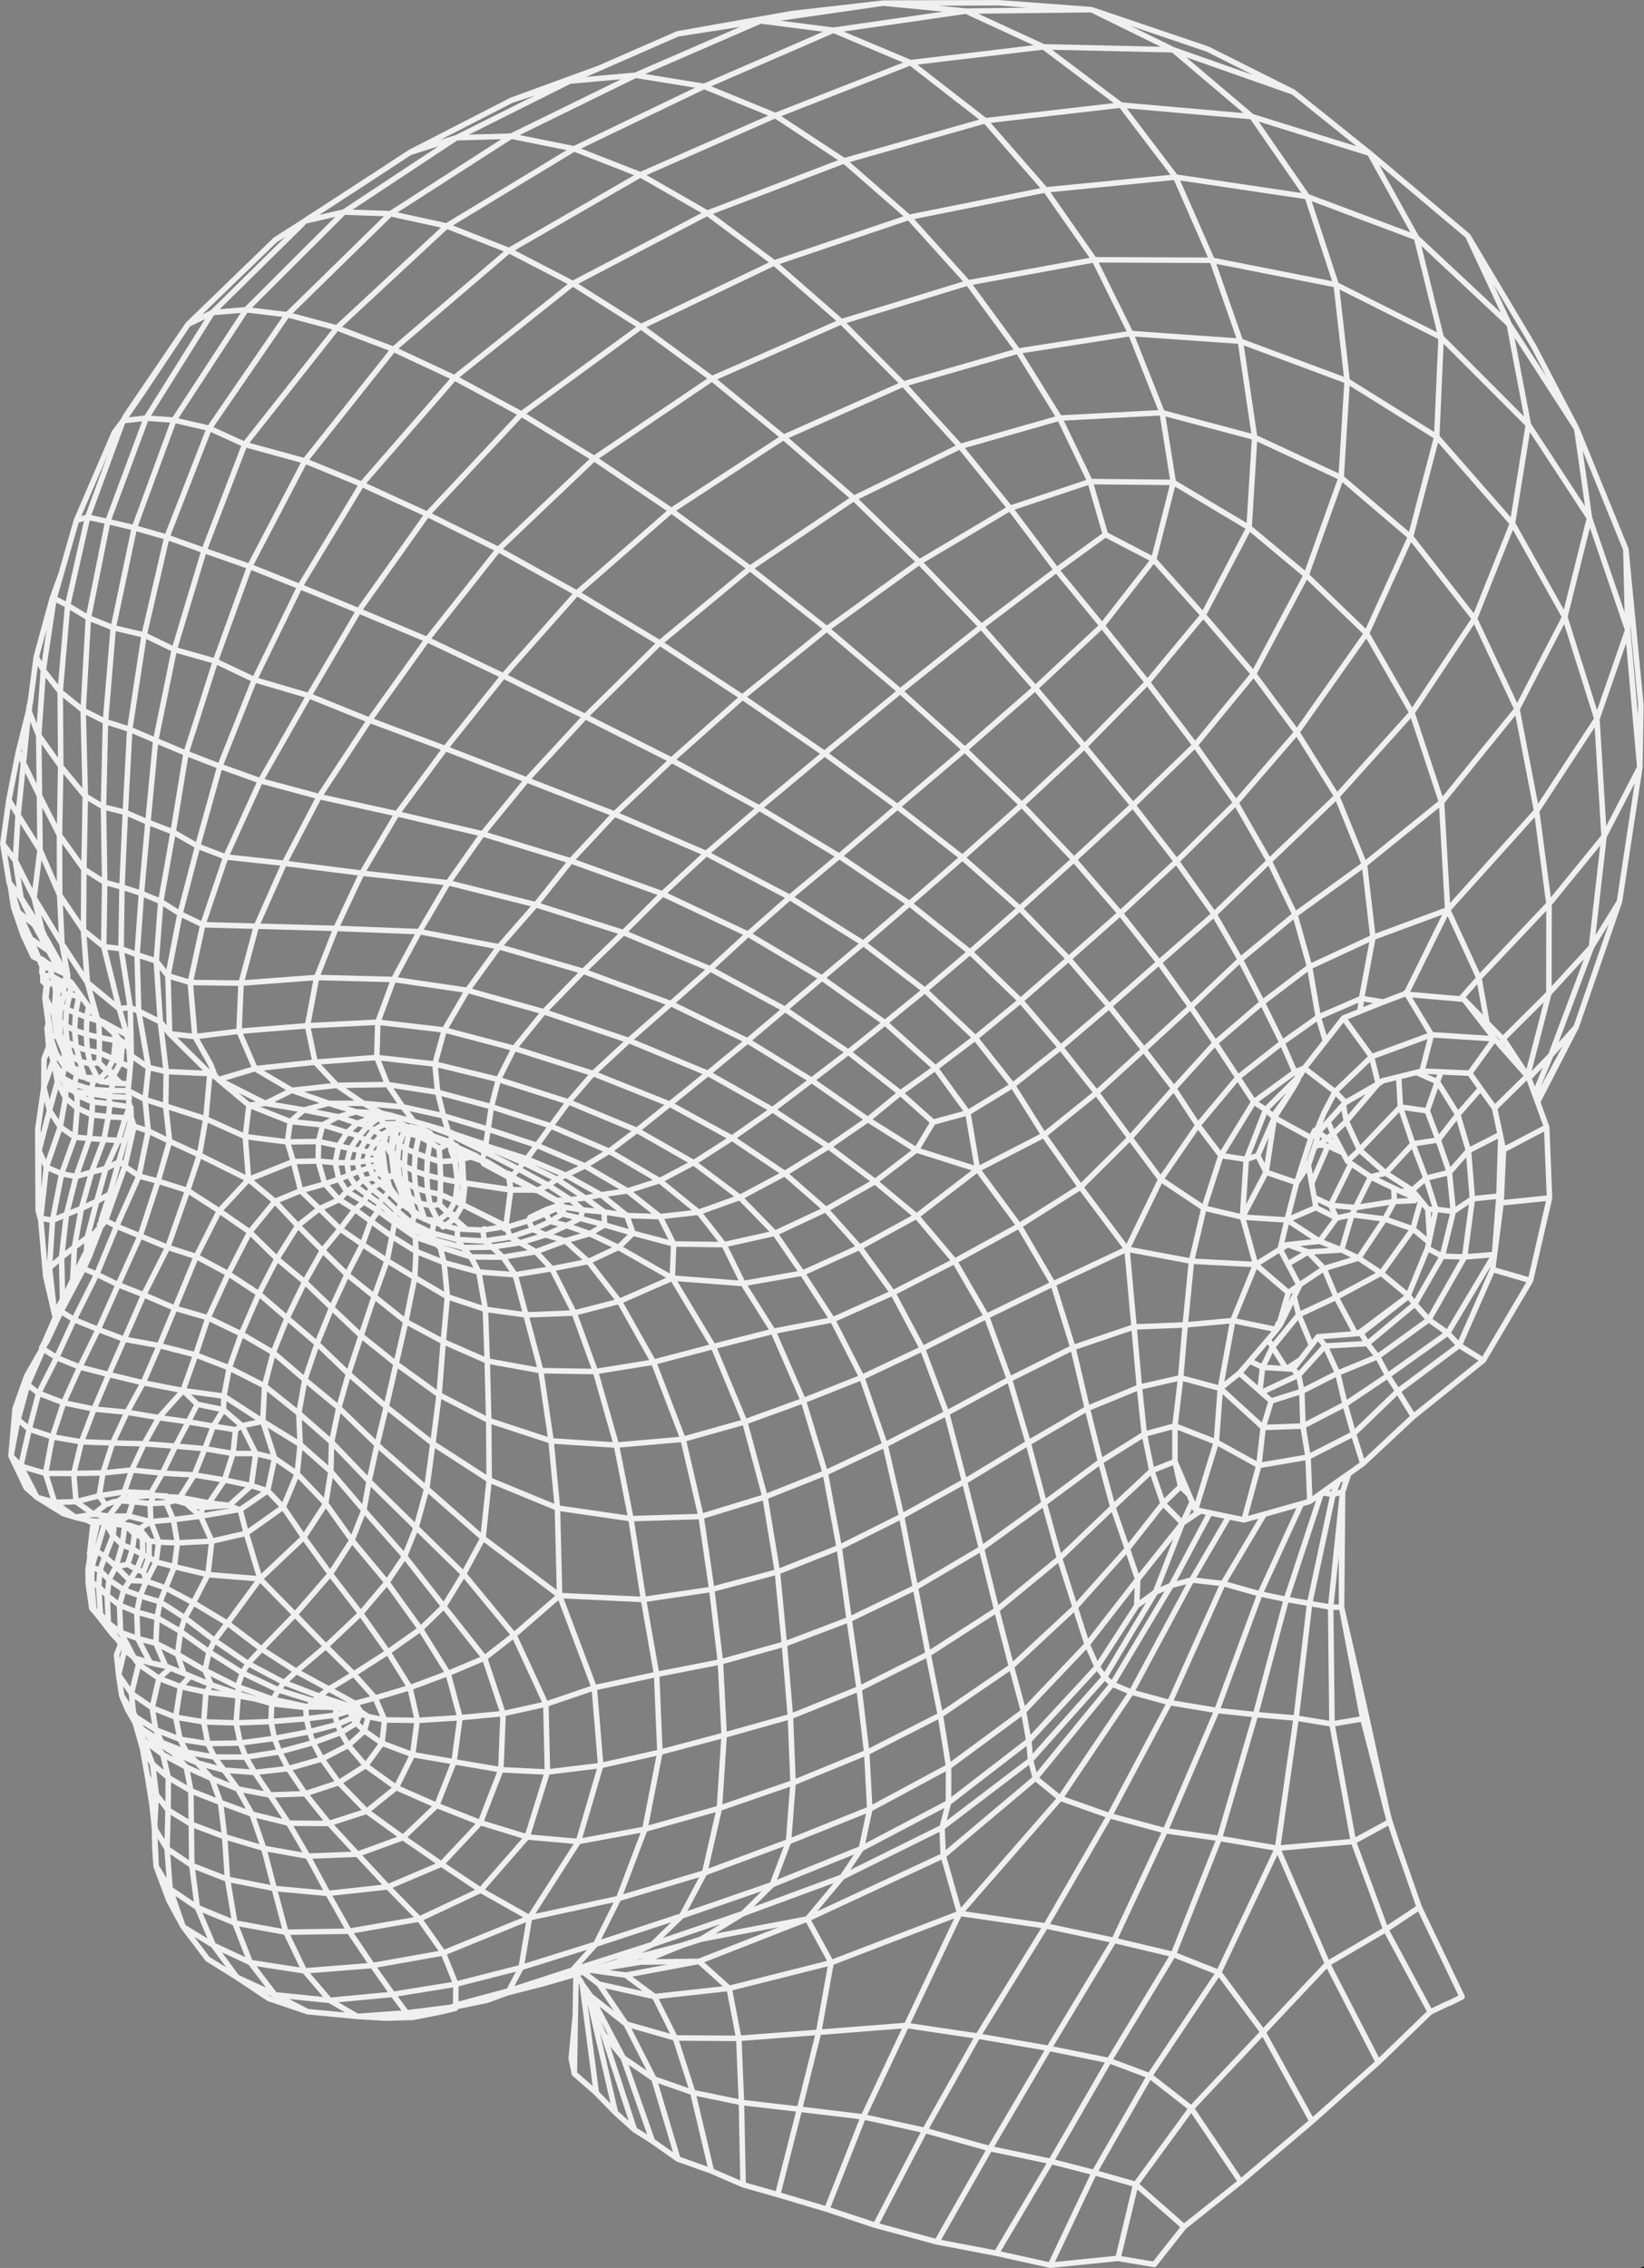 <?xml version="1.0" encoding="UTF-8" standalone="no"?><!DOCTYPE svg PUBLIC "-//W3C//DTD SVG 1.1//EN" "http://www.w3.org/Graphics/SVG/1.1/DTD/svg11.dtd"><svg width="100%" height="100%" viewBox="0 0 1557 2148" version="1.1" xmlns="http://www.w3.org/2000/svg" xmlns:xlink="http://www.w3.org/1999/xlink" xml:space="preserve" xmlns:serif="http://www.serif.com/" style="fill-rule:evenodd;clip-rule:evenodd;stroke-linecap:round;stroke-linejoin:round;stroke-miterlimit:2;"><rect x="0" y="0" width="1557" height="2148" fill="#808080" stroke="none"/><g><g><path d="M311.505,1599.62l24.738,13.651l5.722,8.167l-4.471,10.55l-14.544,8.941l-26.348,9.539l-31.892,8.762l-32.01,4.948l-29.687,-0.119l-26.407,-4.59l-23.546,-9.3l-4.172,-3.04l-13.89,-9.238l-4.112,-3.578l-3.16,-3.338m377.809,-504.242l-19.789,-10.075l-0.239,-2.981l-4.053,-2.265m192.243,944.704l-31.654,-11.268l-24.142,-16.988l-16.99,-10.789l-18.06,-16.274l-18.062,-18.599l-20.804,-18.18l-3.04,-14.606l3.933,-40.474l0.657,-38.925l-0.239,-0.299m-460.847,-849.207l-1.55,0.535l-1.789,-0.416l-1.966,-2.624l-4.53,-2.622l-3.1,-1.073l-2.802,-3.458l-3.159,-1.729l-4.59,0.478l-7.451,-11.147l-0.358,-0.477m71.532,447.196l1.013,0.595l0.835,1.015l1.132,3.934l-2.146,16.392l-4.589,14.545m283.208,-71.77l-47.093,-41.49l-36.183,-35.109l-32.189,-26.586l-29.925,-25.693l-30.223,-17.644l-31.532,-15.261l-31.415,-9.12l-29.508,-12.696l-24.201,-9.539l-20.268,-9.894l-12.338,-5.366l-3.339,-4.411l6.021,-12.042l0.714,-12.994l8.942,-34.276l12.161,-6.735l0.477,-1.491l0.715,-2.385l7.391,-26.526l0.477,-1.55l5.544,-18.837l4.172,-14.247l1.61,-7.927l-0.237,-9.419m240.049,69.206l4.829,6.379m-307.351,-124.167l5.425,8.762m491.785,887.955l0.774,2.145l4.114,17.942l18.538,80.415l0.776,3.517m-52.338,-860.295l3.934,2.801m-93.648,20.149l-2.266,-2.087l-8.166,-7.093l-5.901,-5.185l-8.227,-8.287l0.716,-9.596l0.358,-14.963l-0.597,-16.155l-0.833,-12.339l7.688,-3.815l6.737,3.099l1.908,-0.714l19.015,8.464l4.888,4.471l2.205,3.1m-407.912,-171.619l-5.247,1.908l-4.648,-3.099l1.311,-4.054l-0.418,-1.788m1379.38,150.754l-30.044,15.319l-18.12,20.625l-22.175,5.485l-12.877,11.326l-10.909,1.311l-6.616,-3.219l-20.863,-10.074l-2.027,-1.371l-17.585,-11.803l-3.458,-2.324l-4.292,-8.167l-0.953,-1.848l-0.894,-1.55l-10.254,-7.689l-3.158,-2.325l-7.154,-4.949l-0.239,-0.117m-1158.29,93.886l-8.941,18.06m39.879,-158.502l-6.855,-0.418l-0.716,-0.298l-0.597,-0.239l-6.02,-5.603l-0.655,-0.536l-5.484,-5.067l-7.929,-7.988l0.478,-9.358l0.119,-14.487l-0.656,-15.617l-0.06,-0.835l-1.192,-1.013l-7.749,-10.79l-0.657,-0.953m0.597,67.181l7.929,0.655m-45.663,-28.672l-0.059,0.12l-4.947,10.252m131.618,314.087l11.982,-33.739l11.685,-35.112l19.254,-41.786l20.326,-39.462l23.725,-29.031l24.441,-10.073l22.889,-6.439l13.293,-4.53l9.598,-3.695l9.835,-4.055l10.016,-2.98l7.511,-2.503l1.132,-0.834l-1.43,-7.214l0.535,-1.252l0.06,-0.06l0.059,-3.217l1.312,-4.174l1.55,-2.861l1.967,-2.921l0.478,-0.655l1.609,-2.385m-289.885,-59.67l-0.834,0.059l-0.716,-0.476l-2.563,-1.49l-9.835,-6.259m1190.6,403.68l15.677,-11.207m-1189.4,-382.578l-2.742,-0.954l-1.013,-0.716l-0.895,0.12l-1.252,-0.834l-0.595,-0.418l-0.477,-1.073l1.072,-2.564l0.418,-1.072m50.37,46.854l-4.351,-0.776l-16.154,-0.953l-15.559,-1.789l-13.888,-6.438l-11.089,-9.656l-7.69,-15.201l-2.682,-15.617m259.842,590.677l-9.061,6.796l-5.187,4.65l-33.679,-10.551l-34.037,-16.156l-31.534,-19.909l-27.004,-19.373l-22.294,-12.995l-19.194,-5.306l-0.239,-0.119m-67.36,-604.209l-14.604,-6.557l-1.968,-3.279l-5.364,-3.934m79.162,70.936l-22.771,-12.28l-1.49,-0.476l-1.371,-0.299l-0.834,0.12l-10.432,-3.16l-10.67,-4.113l-8.526,-3.756l-5.543,-3.516l-3.04,-9.061l0.417,-1.669l-2.206,-1.371l-0.595,-9.538l-2.861,-6.021l-8.227,-0.774l-1.311,-2.385l0.119,-5.723l-0.239,-1.192l0.06,-3.754l-0.655,-2.505m282.194,228.069l-13.532,-14.903l-6.317,-21.757l0.416,-18.48l3.935,-15.736l14.664,-7.63l16.988,-4.71l24.322,1.371l9.359,2.326m1033.76,231.644l-22.771,-14.127l-10.968,-11.744l-17.763,-12.637l-13.353,-14.783l-6.319,-8.108l-25.513,-21.161l-21.401,-14.247l-32.666,9.895l-23.665,15.798l-10.193,6.974l-8.703,29.864l-2.862,5.068l-41.072,-8.406l-45.064,4.114l-48.464,1.907l-57.822,19.612l-60.147,29.984l-59.491,32.129l-58.299,29.865l-56.629,26.705l-57.046,22.712l-60.625,18.539l-66.405,2.026l-69.626,-10.074l-64.617,-26.645l-53.351,-34.515l-44.172,-34.752l-35.706,-31.235l-29.746,-28.554l-28.434,-24.262l-26.705,-23.01l-28.91,-18.955l-30.462,-16.274l-27.003,-8.703l-26.109,-10.79l-22.294,-9.239l-10.432,-5.365l-2.921,-2.563l-0.775,0.655l-0.834,7.81l-10.611,27.481l-5.543,12.159l-10.85,20.447l-7.69,14.604l-1.311,2.444l-3.279,1.967l-4.232,4.71m196.952,100.502l-19.671,4.114l-6.081,3.815l-2.383,22.532l-8.048,25.036l-14.724,21.758l-18.599,1.908l-2.921,-1.312m-122.796,-463.768l-2.624,-0.416l-7.272,-12.22m528.445,200.17l-20.208,-1.787l-11.684,-9.896l-13.233,-8.465l-7.869,-5.067l-27.957,-15.319l-24.321,-12.519l-7.748,-3.933l-21.699,-10.671l-7.869,-3.875l-1.668,-1.61l-0,-0.774l-2.803,-0.299l-15.319,-5.662m-117.491,547.877l18.239,1.074m-301.925,-781.193l0.714,0.894l10.552,13.89l20.089,31.235l1.908,3.874m1095.16,545.375l-4.829,-1.013l-3.159,-7.332m-1005.74,-411.609l-9.061,-4.531l0,-0.179l-2.205,-2.921l1.608,-18.062l-3.814,-4.767l-1.371,-1.312m7.809,7.689l5.902,5.782l2.145,7.154l-1.013,10.729m2.682,615.358l0.418,0.595l7.093,9.658l8.942,10.372l12.697,7.867l8.524,5.306l23.009,9.776l13.83,14.962l24.739,9.896l13.353,23.785l11.206,32.368l9.894,38.03l11.029,41.431l17.585,36.659m-160.351,-234.744l0.298,0.595l7.927,15.798l8.287,22.471l14.902,12.698l21.4,12.637l0.417,31.653l0.478,38.986m-57.762,-718.065l-2.445,-0.597l-17.287,-2.563l-16.512,-1.908l-14.664,-6.258l-2.087,-3.338l-1.729,-3.219l-7.272,-4.411l-3.1,-4.471l-3.04,-5.723l-1.013,-1.848l-0.477,-0.893l-2.623,-4.471l-0.059,-0.12l-0.715,-2.265l-0.298,-1.013l-0.239,-1.013l-2.682,-8.824m361.535,81.548l12.698,5.901l4.411,0.12l3.994,3.754m-68.91,-0.953l-0.298,0.953l-3.815,4.292l-0.776,1.015m5.008,-5.486l0.06,0.716l0.239,1.67l-0.478,0.416l-2.861,1.193l-1.968,1.491m63.486,-35.589l-38.508,-8.464l-14.426,-21.162l-10.194,-25.631l0.955,-33.383l14.962,-40.475l24.44,-45.303l27.242,-46.318l32.607,-46.317l41.787,-51.027l55.378,-60.028l70.637,-69.743l85.422,-70.699l98.416,-66.226l100.623,-49.119l94.124,-26.884l97.165,-5.127l87.567,23.309l81.964,38.15l65.691,56.033l60.624,77.553l40.237,85.66l18.598,96.39l11.683,88.223l-66.286,70.102l7.631,42.503l13.591,13.828l2.861,2.921l20.804,31.713l2.145,3.219l0.119,0.418l5.544,15.259m-1368.95,443.799l1.192,-6.975l-0.774,-0.953l0.655,-5.663l2.861,-24.918m293.461,-381.922l-6.198,-1.55l-0.478,-0.179m59.61,31.713l11.326,6.199m-112.961,524.51l-1.312,0.06l-2.383,-1.61l-8.882,-1.251l-3.697,-0.179l-6.319,-0.357l-19.015,-0.298l-33.024,-7.153l-28.614,-10.253l-3.695,-1.253l-1.251,-0.476l-18.301,-9.18l-12.578,-6.319m150.515,-151.589l-31.235,-36.661l0.656,-27.837l-30.997,-27.302l-32.487,-25.99l-33.442,-17.049l-31.773,-12.278l-34.455,-8.824l-33.202,-6.021l-24.679,-9.298l-22.89,-9.299l-13.949,-8.823l-0.477,-3.696l3.756,-6.855l4.59,-8.107l4.947,-10.432l1.55,-30.699l6.617,-36.66l14.485,-6.736l8.643,-31.057l11.982,-26.646l6.498,-21.46l3.993,-10.312l-1.192,-8.822l0.12,-4.77l-0.239,-1.43m1123.59,52.815l1.907,-5.663l1.849,-7.689l1.609,-2.326l7.332,-8.047l14.485,-15.917m-1203.23,165.419l6.736,-14.187l0.537,-1.192m1097.6,103.96l19.374,16.99m-773.622,587.577l11.922,-3.04m-79.639,-1733.82l-49.001,31.891l-14.306,9.359l-27.897,17.823m1070.24,713.356l1.669,1.133l50.549,4.411l3.397,0.357l23.249,30.044l5.663,7.332m-977.728,136.269l2.802,0.299l43.158,6.259l0.119,0.357l-0.119,0.656l-4.591,33.858l-1.191,2.266m797.167,-101.874l30.223,-35.528l4.471,-2.861m-764.203,846.466l4.53,6.616l1.371,2.683l8.166,11.326l33.263,26.227l46.616,13.293l60.205,0.358l75.585,-5.722l83.158,-6.498l67.657,10.075l67.24,11.624l57.107,11.564l38.329,14.425l39.523,30.76l46.733,69.505m246.31,-989.351l2.563,12.041m-1319.65,40.595l-0.418,1.491l-6.378,22.77l-3.16,6.378m1215.81,-211.198l-21.222,8.523l-1.848,0.716m-1237.81,-390.685l0.595,-1.61l2.564,-7.153l5.186,-14.188m502.037,1346.06l0.358,0.654l30.282,57.645l27.659,78.923m-66.346,-147.774l7.094,16.692l1.013,2.98l11.623,26.347l18.957,22.832l29.149,20.028l22.652,75.883m-91.978,-168.219l1.431,2.98l0.655,5.187l12.638,97.402m-5.545,-84.109l12.041,28.016l4.115,12.579l25.511,78.387m160.948,-2003.38l-23.605,3.458m-706.858,888.789l5.782,2.802l8.166,3.874l7.69,2.921l1.729,0.895l4.352,2.98m-15.559,24.738l-0.118,1.192l7.153,13.889l0.179,0.537l0.059,1.013l0.357,0.715l2.564,19.314l6.974,13.65l2.087,2.624l-1.788,1.847l-0.359,8.526l0.657,2.682l-2.326,9.716l1.371,3.994l1.55,2.504l0.716,3.695l-0.597,9.717l-4.948,27.479l-13.173,38.032l-5.424,48.463l0.179,2.266l4.649,52.993m48.523,232.718l-3.458,-0.298l-3.695,-0.297m15.497,1.311l6.737,0.536l2.503,0.418l8.763,1.43m-108.431,-605.581l7.69,24.68l11.564,25.095l8.167,19.732l1.371,3.695l7.511,1.609l1.61,3.399l1.55,7.033l9.12,5.127l1.491,2.563l0.117,0.119l0.955,9.716l-3.398,10.135l-1.252,14.724l0.775,13.173l-0.118,1.67l1.132,0.358l3.814,11.146l-0.774,4.292l2.265,0.477l3.637,1.729l1.728,11.146l1.668,3.697l0.299,0.476l0.477,0.954l1.49,1.849l-2.087,9.001l0.299,5.245l2.146,5.246l0.12,12.1l-2.207,27.541l-12.517,34.693l-8.585,43.693l-0.06,0.359l-2.861,44.946l5.008,45.006l0.537,1.966l-0.06,0.06m-6.14,-281.539l1.966,14.426l0.299,2.623m3.935,264.43l3.814,-8.941m1267.02,507.82l-6.976,-21.221l-2.384,-9.001l-21.52,-98.596m-747.512,291.256l-0.596,35.886l-0.297,19.194m746.678,-336.203l-19.91,-104.556m-15.44,-248.515l-0.297,0.06l-6.796,-8.763m84.944,-38.09l-0.417,0.297l-44.589,33.322l-4.351,1.491l-1.013,0.238m-854.87,-189.441l-0.06,1.55l-1.55,7.869l0.954,6.735l3.577,9.24l2.503,20.207l-2.266,18.002l-6.616,11.626l-9.777,6.914l-8.941,-0.836l-2.504,-0.237l-1.072,-0.298l-5.127,-15.201l-0.536,-0.358l-8.822,-5.543l-4.353,-2.324l-2.443,-0.299l-1.312,-3.159l-6.02,-14.308l-0.299,0l-0.655,0.179l-8.048,2.445l-5.961,-6.319l-1.967,-6.438l-0.655,-5.245l1.371,-4.829l2.98,-4.53l1.371,-0.299l1.312,6.558l0.119,8.703l1.49,3.755l1.252,5.544l-0,1.133l-0.834,0.179m-241.72,-103.604l-10.551,-5.125l-0.715,-2.207m-72.666,273.254l2.565,-4.829l1.608,-0.774m415.246,-95.674l-1.55,-10.313l1.43,-1.192m-96.092,-68.611l-1.668,1.013l-2.624,-0.537l-0.714,-0.179m22.294,43.754l1.49,-6.676l2.145,-1.549m-322.192,-125.361l0.118,-5.603l0.596,-0.597l1.67,-1.848m292.924,105.689l2.564,-0l0.834,0.477l1.729,1.013l1.55,2.861m-276.473,415.425l2.146,1.847l2.802,3.339m-19.672,-536.791l-1.49,-15.796l0.955,-16.274l3.04,-15.38l0.714,-2.562m446.005,215.371l-4.948,-7.332l0.656,-2.682m-35.707,15.38l-2.325,-0.478l-40.356,-20.446l-0.417,-0.238l-0.059,-0.12l-2.386,-3.04l3.279,-17.644l-1.132,-22.593l-1.192,0.239l-5.901,-10.551l1.43,-2.207m952.393,805.992l-11.267,5.722l-3.219,1.192m-1225.05,-480.28l-2.981,6.319l0.716,17.049l7.392,19.373l-2.444,18.837l-9.24,18.181l-5.841,13.888l-3.16,15.142l-0.059,-0l-0.239,0.119l-16.154,-6.497l-11.624,-9.06l-8.108,-8.585l-6.557,-3.755l-3.278,0.893m280.585,-390.029l0.298,-0.953l0.179,-1.253l-0.477,-3.815l-1.132,-8.643l-1.431,-10.849l1.669,-2.802l0.06,-0.06m-198.503,724.325l-4.828,-5.544l0.537,-4.054m174.598,-176.744l-2.921,-1.908l-3.756,-2.384l-11.862,-3.874l-14.127,-4.65l-33.382,-12.876l-34.097,-18.063l-31.833,-21.876l-28.135,-21.46l-23.427,-15.08l-18.836,-5.665l-15.559,-5.662l-13.949,-9.597l-8.644,-8.882l-7.57,-3.099l-3.695,1.906m31.653,-459.952l-0.716,-0.298l-5.008,-4.829l-1.966,-1.787l-1.609,-4.055m16.868,50.848l4.413,0.716l13.412,4.351l20.207,9.776m1379.26,-560.456l1.729,76.361l11.446,130.01l-33.86,65.333l-11.922,104.676l-40.356,43.992l-43.515,43.336l-1.967,4.531m-981.066,175.076l-2.265,-2.087l-7.69,-7.153l0,-0.179l-1.609,-4.411m-367.855,-207.862l5.066,-0.297l8.645,2.324l4.053,2.147m57.226,542.573l-6.378,-2.266l-8.584,-4.829l-11.088,1.908l-10.492,-9.359l-8.047,-5.245l-4.589,-2.087m329.524,-326.068l-8.643,0.953l-10.85,-2.384l-0.237,-0.298l0.179,-0.595l-3.1,-13.293l-1.371,-16.275l1.133,-16.929l3.219,-15.915l0.834,-3.04l1.669,-2.087l0.953,-6.259m-24.023,69.148l-6.317,-6.08l0.833,-1.252l-1.848,-3.159l-0.476,-2.028l-1.43,-5.245m162.02,23.248l-2.503,4.709m-441.414,327.976l1.848,-5.127m392.174,-304.966l0.239,-0.477l-0.06,-0.358l-40.891,-20.148l-2.565,-1.192l-0.714,-0.358l-3.816,-1.908l-14.127,-6.257l-11.922,-2.505l-11.445,-3.516l-9.24,-5.068l-1.49,-15.855l1.252,-16.334l3.1,-14.426l0.417,-3.219l0.357,-2.504m-66.823,68.433l7.272,-7.809l8.227,-5.245l7.511,-5.723l9.597,-1.967l4.828,-5.723l5.902,0.239m-27.778,511.693l-3.219,5.306l-13.95,6.2l-26.466,6.914l-33.144,6.319l-32.427,4.352l-30.699,0.595l-26.289,-4.113l-23.128,-9.001l-20.745,-13.293l-6.199,-6.616l-1.192,-5.841m-12.34,-189.979l6.021,0.358m-100.026,-563.317l4.53,4.352l14.903,11.802l13.591,24.738l8.464,15.32l-0.119,1.013l1.311,1.194l3.518,1.43l1.728,1.192l0.775,0.536l0.059,0.119l0.776,1.431l0.834,0.119l0.776,0.418l-0.12,4.649l-0.417,1.55l3.874,2.027l1.193,0.655m295.368,185.745l3.816,3.816l1.311,2.087l0.597,3.994l-6.618,6.795l-4.172,4.828l-0.657,7.452l-7.033,9.657l-7.929,22.056l-14.664,28.553l-14.544,31.473l-13.771,33.979l-11.623,34.157l-5.663,31.831l1.252,29.448l-2.862,27.778l27.064,28.255l24.857,34.754l33.143,39.819l31.772,44.23l26.11,42.026l11.325,41.965l-5.663,41.728l-16.333,41.369l-31.95,30.461l-43.158,15.737l-47.033,1.848l-41.727,-7.451l-37.078,-10.909l-31.534,-11.863l-22.055,-13.531l-11.088,-14.545l-8.524,-17.823m394.918,-538.52l-1.789,6.379l-11.325,7.153m-119.221,-2.444l-1.072,-0.477l-8.048,-3.636l-0.894,-0.716l-1.134,-0.893l-0.714,-2.921l-8.882,-13.174l-0.955,-1.848l-5.185,-15.201l-0.597,-2.324l-1.906,0.357l-6.737,0.477m1055.64,25.215l-2.027,-6.498m-1042.7,-63.246l-2.087,3.399l-1.55,2.622m-10.431,32.547l-3.815,-4.65l0,-0.714l-0.716,-7.035m-271.465,427.406l2.206,2.503l2.384,2.742l3.935,5.008l7.332,9.537l4.172,5.187m-65.034,-622.57l3.337,3.994l-0.297,3.04m1374.73,200.23l-25.155,2.624l-18.062,11.982l-16.512,-2.087l-7.571,0.119m-800.327,0.597l-17.525,-2.684l-3.934,-3.1l-1.55,-1.192l-2.802,-2.145l-3.636,-1.788m707.394,167.207l-5.305,-5.605m-1184.69,-379.001l7.392,-1.788l6.498,1.311m1013.49,265.802l-69.983,32.965l-63.067,30.699l-60.625,30.699l-57.404,27.122l-55.437,22.056l-55.438,20.149l-58.417,16.393l-63.188,5.543l-61.874,-3.993l-59.015,-19.374l-47.032,-24.261l-40.714,-29.447l-33.144,-26.586l-27.897,-26.409l-25.096,-24.141l-0.418,-0.358l-26.287,-21.936l-25.693,-25.275l-28.911,-20.089l-29.984,-19.314l-28.017,-8.822l-18.122,-4.829l-13.293,-9.18l-5.424,-5.543m-5.364,-73.381l-2.803,7.213l-1.608,5.604l1.132,6.974l-1.609,12.161l-4.173,21.578l-11.625,30.879l-14.783,4.113l-13.59,-2.563l-14.486,-6.379l-7.034,-15.499l9.955,-38.03l-5.365,-22.354l0.239,-26.527l4.471,-11.922m-24.262,-105.272l7.093,3.338l16.93,11.445l7.809,6.438m67.776,538.46l4.769,6.318m-80.294,-461.144l1.848,-7.392l0.535,-1.132l5.128,-1.134l0.417,-0.059l1.966,-0.476l2.147,1.729l5.543,4.708l2.266,8.465l1.133,4.471l8.702,5.543l0.06,0.06l9.716,2.147l8.107,-1.074m458.403,139.608l-2.563,7.867l-12.816,6.797l-19.731,8.881l-24.143,7.452l-26.824,4.053l-7.093,-5.722l-25.573,-1.431l-23.964,-6.14m822.323,119.936l-13.173,8.644l-0.179,0.059l-13.114,-20.625l-3.994,-7.273m-754.964,-172.751l-8.226,1.908l-2.385,0.537m776.841,85.124l7.213,-4.531l30.103,-3.219l20.864,8.226l16.094,7.749m-1094.8,236.117l-1.908,8.285m-104.617,-400.222l1.134,-3.995l-0.059,-0.416l2.204,-7.81m-24.618,198.8l-4.829,6.975m296.74,680.749l8.703,1.311m-313.728,-980.648l2.921,9.717l-0.418,3.635m357.363,214.239l-1.49,9.479m862.56,-76.182l-9.001,-3.815m-829.715,76.182l0.12,9.955l5.424,7.69l7.272,8.822l7.511,14.306l6.259,35.348l1.729,48.882l1.431,56.331l0.417,56.332l-5.841,55.08l-18.361,33.977l-18.776,30.76l-22.057,21.399l-30.878,21.818l-32.368,20.804l-23.486,14.187l-30.879,-16.691l-32.963,-21.161l-32.31,-24.441l-32.249,-19.433l-26.289,-14.009l-18.24,-6.377l-2.682,-8.762l5.126,-13.592l-0.06,-0.298l-5.782,-2.503l-9.657,-5.247l-9.776,-4.112l-8.703,-8.524l-5.543,-9.717l-1.313,-2.325l-0.834,-0.119l-6.854,-0.955l-7.809,-0.237l-1.61,-1.967l-11.982,-2.266l-0.179,-0l-11.086,-3.397l-5.902,-3.697l-10.79,-6.675l-8.107,-5.008l-10.193,-8.942l-6.676,-14.068l-7.75,-16.214l3.875,-44.887l11.088,-31.116m1290.56,422.578l-2.207,-9.777l-21.341,-97.999m-1174.02,-537.446l-6.14,-0.179l-13.829,-0.835l-13.77,-1.013l-13.711,-1.251l-13.83,-9.718l-10.252,-15.497l7.51,-27.183l0.418,-10.193m400.461,775.827l-37.196,-24.738l-36.302,-25.096l-34.455,-24.918l-26.408,-27.121l-16.035,-22.414l-8.226,-15.439l-3.517,-10.373l-2.921,-12.339l-0.537,-10.551m92.039,-543.526l5.544,-0.179l9.359,2.564l10.609,5.603l8.705,6.08m-134.482,308.006l-21.341,-14.783l-17.823,-4.352l-21.518,0l-26.706,-4.59l-27.839,-2.443l-29.685,-2.206l-29.865,-0.775l-29.507,-1.074l-27.541,-4.709l-21.936,-7.272l-10.611,-9.121l-2.741,-10.432m1327.16,-318.318l19.79,8.822l19.373,31.057l10.133,34.216l3.697,45.603l-7.332,55.02l-33.858,59.431l-48.584,35.05l-37.851,15.619l-33.92,17.167l-28.969,9.18l-9.3,-8.166l-1.43,-1.251l2.562,-22.473l9.36,-19.195l11.147,-13.71l13.71,-16.811l35.409,-16.572l42.681,-22.89l30.103,-41.846l6.974,-25.216l0.06,-2.085l-7.631,-9.419l-17.763,-11.385l-7.452,-4.77l-14.186,3.458l-14.427,29.149l-3.397,6.797l-14.486,3.099l-19.552,-9.836l-27.42,11.683l-42.205,-2.682l-36.48,-8.584l-40.894,-27.242l-29.148,-39.224l-31.713,-42.74l-33.978,-42.859l-37.913,-44.35l-47.867,-46.079l-57.404,-45.841l-66.466,-44.946l-75.765,-45.661l-83.036,-45.303l-81.785,-41.252l-77.553,-38.567l-72.189,-34.395l-64.796,-27.243l-55.736,-22.949l-47.569,-19.015l-43.157,-15.141l-35.23,-12.638l-30.819,-8.823l-25.155,-6.02l-19.075,-4.053l-10.551,2.92m-0.299,498.759l10.671,3.279l11.267,2.266l13.412,5.901l3.755,1.966l0.656,0.299l2.324,1.192m1003.84,401.415l8.048,7.75m-1108.81,-703.103l4.889,10.015l15.2,31.235l18.956,37.257l0.179,56.749l2.205,46.257l5.008,27.361l-0.776,1.311l-1.49,6.677l-2.861,2.443l-5.902,8.287l-1.669,19.314l0.179,2.145l5.067,5.366l5.723,4.53l8.643,4.292l11.088,3.874l12.459,2.98l15.14,2.981l4.351,-0.239l2.207,1.194l0.298,0.595l-1.848,19.075l-0.12,0.239l-7.033,12.936l-7.093,5.364l-3.458,-0.238l-2.028,-0.239l-1.49,-2.145l-0.714,-0.895l-6.916,-13.709l-2.682,-12.698l-1.073,-15.201l0.537,-16.035l1.608,-10.193l-5.185,-7.153l-3.339,-4.709l-3.219,-4.471l-4.59,-2.445l-0.535,-0.416l-6.857,-1.908l-0.237,0.179l-6.14,8.583l-0.358,3.04l-1.967,15.5m35.348,150.575l-9.656,34.395l-14.246,5.663l-12.937,5.484l-0.179,0.06l-11.265,-1.968m334.591,-61.517l-2.384,-0.776l-0.833,-0.298l-6.2,-10.609m208.516,67.239l0.299,12.28m-429.612,281.063l-10.79,6.676m241.661,-289.707l-0.12,0.537l-2.443,12.4l-4.59,22.949l-12.161,33.8l-12.459,37.197l-11.922,36.124l-9.18,32.189l-6.855,32.547l35.468,36.958l44.588,43.873l45.006,43.992l47.688,57.941l30.223,65.394l1.431,64.258l-19.194,61.519l-43.994,50.43m810.64,-636.637l-5.722,-12.101l19.433,-39.403m-1167.23,-1.43l-12.101,6.08l-13.472,3.398m1237.87,-90.25l1.61,28.553l11.803,34.873l12.399,32.606l0.178,0.536l9.24,28.852l-1.61,7.451l-4.351,20.506l-0.655,3.219l-1.312,5.901l-17.705,43.098l-1.073,2.505l-0.179,0.476l-44.051,34.395l-5.127,0.239l-1.013,0.238l-34.574,2.742l-6.2,8.048l-10.432,13.591l-6.974,9l-6.199,-0.356l-0.179,-0l-22.474,-1.371l-12.16,-5.961m-792.697,621.674l-5.782,-4.292l-13.114,-17.525l-19.314,-27.302l-21.996,-32.547l-20.149,-35.766l-19.015,-35.289l-18.241,-31.236l-17.764,-26.705l-30.281,-5.663l-13.115,-17.883l-25.454,-6.975l-10.074,-10.014l-6.08,-12.221l-4.173,-20.923l4.531,-28.91l9.359,-9.956m1069.05,-503.169l8.227,1.251l13.353,4.173m-35.707,-78.089l29.149,22.294l10.016,10.193m-1130.27,573.272l6.439,-27.898l10.848,-9.715m208.398,-487.792l-6.498,-10.67l-0.179,-0.298m-151.469,254.119l-24.739,-5.187l-13.532,-12.994l-37.792,-7.332l-32.547,-7.869l-27.481,-7.034l-21.936,-8.942l-12.638,-8.167m386.931,-202.197l-2.921,-2.444l-4.948,-16.215m856.122,42.98l11.386,-10.67l38.747,-40.655l25.394,3.637m-1209.31,522.782l-2.622,-5.008l-9.3,-18.062l-0.893,-24.977l0.059,-0.238m106.166,-479.863l15.677,-1.669l36.482,6.2l32.428,6.498l18.182,6.14l9.954,2.383l5.245,4.054l7.511,4.709l6.021,-1.252m1048.13,114.392l-28.255,2.266l-21.162,-0.656l-14.008,-7.392m-1279.83,-245.355l-2.503,-3.458l-1.789,-0.536l-4.291,-3.577l0.417,-1.55l-1.371,-5.007l-0.656,-0.417l-0.714,-1.609l-1.312,-2.802l-6.14,-11.148l-1.074,-1.848l-8.643,-15.617l-1.908,-2.921l-9.775,-10.79l-12.459,-25.274l-5.424,-35.349l2.622,-43.098l-8.762,-14.188m382.637,390.865l-0.595,-0.537l-2.801,-4.352l-6.439,-10.252m212.51,17.704l5.842,16.691m-528.385,268.961l17.585,-2.742l11.148,-8.942l5.245,-1.966l1.848,-0.716l6.558,-1.192l12.338,0.894l16.333,1.848l15.082,-0.834l8.941,-2.087m-43.693,-381.446l-1.908,-0.417l-17.525,-0.775l-17.706,-2.801m288.396,122.378l-3.637,-2.622l-11.863,-8.643l-13.709,-8.644l-16.096,-9.776l-7.511,-11.624l-3.516,-15.617l3.219,-15.977l8.107,-12.637l9.777,-8.702l14.604,-5.605l17.883,-1.548m-192.959,368.748l11.922,10.491l10.372,23.188l0.179,0.477l-0,0.239l-3.636,31.475l-13.77,26.585l-8.107,14.247l-3.994,12.936l-2.921,21.698l6.081,18.121m-59.909,-558.786l-6.795,-0.418l-9.18,-1.072l-3.577,-2.325l-1.849,-0.238l-1.43,-0.179l-6.974,-1.073l-3.339,-0.179l-1.966,-1.669l-6.617,-5.901l-2.802,-1.371l-1.848,-3.041l-6.319,-9.538l-0.595,-1.072l-1.55,-4.531l-5.366,-12.757m102.768,597.236l-9.238,-21.699l1.132,-24.201l2.861,-15.021l5.245,-13.176l8.287,-20.147l2.861,-22.533l-3.814,-21.996l-6.916,-15.975l1.967,-3.935l11.266,-1.192l13.472,-21.222l10.075,-24.857l7.987,-21.341l9.598,-15.557m-73.023,162.378l-15.678,-0.716l-13.054,-13.233m77.016,-153.616l-8.584,16.632l-12.101,23.01l-12.398,25.571l-10.789,18.838l-6.14,2.802m1026.73,19.671l-34.991,59.908l-55.08,102.59l-1.966,3.635l-67.539,100.444l-95.138,109.087l-121.724,46.674l-96.569,24.322l-70.697,7.809l-52.637,-11.803l-14.962,-11.446m787.392,-730.642l-19.194,0.834l-36.721,5.782l-23.605,-2.205l-15.558,-7.451l-2.385,-13.175l-3.1,-17.406l-2.801,-1.788m-650.586,79.759l13.769,-13.472m-193.793,-11.922l5.067,2.264l1.968,-0.893l2.324,-0.537l0.239,-0l3.1,3.398l1.072,1.729m-416.854,-362.848l11.863,15.976l17.763,35.17l7.75,31.414l2.145,4.829l1.908,2.921m326.724,237.486l5.245,6.916m-340.254,-64.26l1.013,20.685l0.059,4.649m1308.39,41.728l-18.54,-8.108m-1210.09,290.361l11.506,-1.192m280.168,-350.865l16.453,5.305l3.219,0.597l0.118,0.595l11.327,4.888l20.386,7.75l1.371,0.537l34.455,14.664l31.832,15.557l26.884,17.883l17.883,13.174l21.459,3.458m482.903,369.524l17.764,-12.876l14.902,-6.378l19.374,-5.127l29.745,3.338l34.932,9.837l24.977,5.185l22.055,3.875l19.91,3.457l10.313,0.119m-50.848,-325.174l19.075,-11.266l31.833,-1.967m-58.24,-0.655l0.06,0.179l7.272,13.709l10.372,19.672l0.537,1.132l-5.007,10.194l-0.297,0.596l-12.758,25.871l-4.292,5.722l-7.093,8.286l-17.526,20.507l-4.292,5.006l-5.484,6.438l-18.121,14.485m-42.979,69.268l-21.936,8.643m164.463,-406.78l-6.795,-22.772l-8.227,-47.688l-13.828,-49.357l-24.381,-50.669l-31.594,-55.259l-38.627,-54.602l-45.124,-59.491l-42.921,-53.649l-43.217,-52.756l-43.932,-58.477l-47.271,-58.478l-53.828,-59.132l-58.717,-59.075l-63.603,-55.675l-63.367,-47.153l-63.305,-36.361l-124.467,71.769l-109.444,93.53l-83.931,105.748l-52.279,99.967l-32.427,89.653l-27.838,87.21l-12.22,74.573l-11.684,65.81l-4.293,56.45l3.876,57.643l5.603,47.033l-0.537,32.607l3.696,33.381l28.256,13.055l46.555,23.129l42.323,-16.93l23.607,-0.536l16.094,1.61l11.027,0.059l9.777,-0.298l9.121,-1.729l8.643,-1.132l1.43,-2.623l0.12,-0.119l0.655,-1.134l-0.834,-0.953l-7.929,-2.324l-8.762,-1.431l-8.823,-1.669l-11.206,-2.624l-18.897,-4.113l-29.566,0.418l-39.939,-5.067l-37.376,-16.809l-37.972,-12.161l-19.551,-6.14l-15.619,-8.168l-0.417,-0.595l0.537,-6.02l1.49,-15.559l-0,-0.418l-1.132,-17.883l-2.028,-12.458l-7.272,-24.916l-14.664,-58.777l0.894,-60.921l-1.132,-71.354l1.848,-80.891l7.391,-88.878l19.969,-94.603l37.495,-101.992l68.313,-104.557l92.694,-92.515l44.113,1.55l53.172,11.624l120.711,-73.082l62.829,24.56l127.744,-56.094l127.983,-50.072l126.017,-14.963l122.677,2.742l74.692,63.307l111.471,34.692l44.351,79.879l23.367,94.541l-4.173,94.184l-24.798,94.661l-41.608,91.502l-66.047,93.647l-57.764,66.823l-56.212,55.438l-53.291,49.179l-48.821,43.098l-45.543,39.701l-42.919,35.229l-37.793,28.554l-33.142,23.605l-30.82,25.215l-37.256,25.633l-41.489,25.453l-42.442,22.653l-39.104,14.007l-36.899,-29.865l-30.461,9.658l-40.297,-23.665l-18.121,8.762l-8.405,3.755l-8.227,5.842l-9.537,4.232l-2.325,0.716l-1.133,-0.477l-22.532,-0l-0.12,-0.357l-1.609,-11.685l-23.606,-12.636l-1.669,-4.65l2.505,-6.914l2.383,-5.187l-1.49,-1.55l-32.069,-10.73l-3.458,-1.787l-16.274,-4.71l-3.696,-1.134l-4.531,-1.311l-8.106,-2.324l-0.119,-0.179l-10.313,-13.591l-37.375,-3.339l-32.726,0l-34.992,-12.338l-24.977,12.398l-44.648,-22.533l-3.398,-4.172l-3.874,-10.134l-14.962,-26.466l-4.411,-51.206l11.922,-54.722l21.697,-64.2l32.846,-72.129l45.899,-80.594l47.212,-80.414l64.975,-91.381l89.057,-95.019l113.32,-82.739l126.136,-60.325l127.565,-43.159l129.414,-25.99l123.215,-12.16l124.645,18.479l103.424,38.807l87.865,82.201l18.121,95.08l57.882,88.401l36.243,106.106l-29.209,84.111l-57.047,87.09l-84.289,93.647l-70.758,26.17l-10.849,57.762l-1.431,12.339l-15.617,6.26l-17.109,21.936l-19.968,25.513l-0.179,0.06l-8.822,3.635l-38.866,28.315l-31.176,50.788l-16.035,49.775l-11.863,50.311l-5.901,60.386l-4.293,50.012l-5.424,45.602l-0,33.74l5.304,23.605l-16.57,16.095l-33.8,43.038l-49.417,55.319l-60.385,56.152l-67.3,45.961l-69.743,35.468l-69.744,28.613l-69.804,24.141l-70.579,19.851l-62.889,11.623l-48.581,-4.291l-44.292,-13.592l-41.25,-16.273l-38.448,-16.929l-28.971,-20.803l-16.453,-19.137l-6.854,-12.101l-3.399,-7.748l-2.324,-8.703l1.491,-7.154l5.065,-1.132l4.65,-1.252l7.81,-1.669l19.015,-5.185l32.965,-9.777l36.124,-13.472l34.574,-14.545l27.837,-21.699l43.158,-37.493l-2.027,-82.86l-6.019,-63.603l-9.777,-66.525l-14.067,-52.815l-10.195,-38.032l-11.504,-16.63l-10.432,-9.598l-27.242,0.537l-23.367,-6.2l-2.861,-0.776l-1.133,-0.296l-2.801,-1.431l-15.619,-7.929l-2.801,-1.43l-15.38,-10.313l-2.026,-1.371l-13.77,-12.459l-10.969,-7.63l-11.266,-8.583l-6.14,-10.074l-2.087,-11.863l3.398,-13.412l8.048,-11.982l8.584,-9.598l10.432,-7.689l16.751,-0.596l0.356,0.06l5.842,1.49l10.075,2.563m180.56,97.999l-23.07,-6.2l-16.751,-4.172l-7.571,-6.735l-7.748,2.622l-2.743,1.252l-12.577,6.08l-1.61,3.279l4.173,8.166l12.28,5.186l18.478,5.604l21.819,19.612l29.387,37.733l32.368,57.583l28.018,73.023l16.988,73.201l10.133,68.97l8.168,68.729l3.577,69.387l-4.531,69.207l-14.009,61.16l-21.697,40.834l-27.899,27.063l-34.156,16.928l-0.239,0.06l-24.797,7.214m-225.327,-245.655l-1.312,0.06l-14.604,4.233l-27.063,3.278l-33.56,2.683l-33.084,1.252l-30.64,-0.955l-26.527,-4.411l-22.294,-8.941m314.743,-442.069l24.261,-3.697l21.519,-7.272l16.751,-7.511l15.26,3.816l21.936,7.749l27.183,12.995m686.65,-217.279l26.586,36.66l5.901,23.963m-1184.04,-38.747l0.595,5.902m-82.738,164.107l-0.299,-1.192l-2.266,-8.525l0.716,-51.384l-0.059,-4.649l-1.013,-20.685l5.722,-40.177l8.822,-24.739m1332.83,-58.537l17.585,-19.85m-1265.94,729.153l4.769,26.407l4.471,28.136l3.159,22.95l11.029,17.883l2.861,38.269l25.81,17.466l35.527,14.665l48.345,8.763l59.968,-0.955l66.405,-11.504l58.12,-27.302l46.258,26.11l84.349,-18.301l24.857,-65.571l14.247,-72.904l-3.1,-73.738l-12.458,-70.936l-11.862,-76.54l-13.771,-69.684l-19.85,-69.684l-20.088,-55.438l-21.222,-41.906l-15.201,-16.154l-14.664,-8.464l-9.656,-5.366l-3.278,-9.537l-0.717,-1.014l4.471,-34.216l0.299,-0.118l21.697,-0l2.385,0.177l5.484,2.028l9.479,5.543l4.112,2.385l13.293,-0.775l14.009,-1.491l14.903,-3.04l2.622,2.087l19.612,15.796l2.205,1.789l31.415,1.013l36.542,-4.173l24.023,30.7l18.12,36.839l28.434,45.245l28.614,65.689l20.804,68.492l13.173,70.579l9.419,68.194l9.419,65.571l7.213,60.446l2.92,53.53l-7.988,37.375l-18.122,26.944l-33.023,39.7l-102.59,40.178l-69.445,13.054l-33.56,-4.708l-3.1,0.714m-512.887,-471.219l26.765,0.06l27.659,-0.476l27.361,-2.743l28.971,2.92l30.162,1.729l28.733,4.769l25.274,5.305l4.71,1.49l10.79,3.458l14.723,15.44l19.493,28.673l25.095,34.632l28.793,37.436l25.81,36.541l20.864,33.68l6.915,30.58l-0.059,0.476l-4.352,32.428l-15.499,31.177l-27.957,22.472l-35.647,11.506l-38.33,-0.239l-34.692,-8.583l-29.805,-11.029l-28.018,-11.028l-4.412,-22.532l-22.174,-11.862l-11.743,-15.141l-7.452,-8.643l-1.49,-1.729l-5.961,-11.863l-8.524,-12.757l-3.756,-5.663m1150.6,-452.322l-16.154,21.996m-1113.94,397.242l-8.287,-2.503l-1.967,-1.61l-7.094,-5.841l-0.833,-0.716l-1.67,-2.802l-1.251,-2.026l-0.06,-0.119l-0.239,-0.298l-1.311,-2.266l-8.583,-11.684l-7.392,-9.299l-3.637,-5.066l-4.471,-4.053l-0.179,-1.55l-1.967,-24.202l0.179,-14.604l4.292,-15.201l8.047,-26.646m1246.21,-305.264l6.735,8.345l1.61,27.838m-70.221,89.713l4.47,-1.371l6.797,10.91l9.715,12.397l9.598,18.003l9.537,14.664l14.725,23.963m-1188.15,1.074l27.897,3.994l23.725,4.112l21.102,3.399m1046.88,-265.922l-7.451,-14.247l-4.829,-11.564m-857.255,7.452l6.498,2.921m848.015,202.018l0.06,0.119l11.803,25.633l7.033,29.507l7.929,28.016l8.882,28.196m9.596,-498.46l-60.028,27.837l-44.825,33.918l-44.59,38.211l-39.163,43.158l-41.488,46.793l-46.855,46.556l-58.12,36.661l-61.1,33.56l-58.597,30.044l-57.046,25.513l-56.274,10.85l-56.629,14.365l-56.63,14.843l-55.02,8.882l-51.801,-0.834l-50.669,-9.18l-41.667,-18.301l-35.468,-19.015l-29.865,-23.844l-25.812,-20.685l-23.247,-22.831l-23.368,-23.486l-21.698,-22.951l-24.917,-20.803l-3.159,-40.595l3.517,-29.746m279.214,831.861l27.123,-12.636l22.055,-24.56l21.699,-43.337l81.427,-24.262l79.521,-29.507l76.956,-30.877l74.633,-40.178l54.96,-40.535l15.975,-11.803m564.451,-767.064l-26.528,42.979l-38.508,102.589l-20.864,21.52m-1205.5,588.293l-15.557,-4.411l-1.848,-7.332l4.59,-13.056l5.424,-8.882l12.698,-13.709l31.711,-32.608l33.382,-38.508l20.566,-31.89l11.265,-28.435m-240.824,-299.302l-7.153,21.995m1131.4,-32.964l-28.971,-9.895l-7.869,-15.798m-307.468,-31.593l-15.858,26.408m374.174,184.911l-12.041,-28.852l-4.411,-17.227m54.782,-77.552l31.057,4.053l26.765,9.418l13.888,11.505m-1337.77,158.562l-1.67,32.965l-2.205,11.922m1195.01,-321.597l19.075,-26.526m-104.676,411.728l-18.359,-18.599l-10.67,-31.057m221.57,-281.778l-24.857,-21.995l-12.459,-27.123m-181.93,1082.7l-34.336,-5.782l-64.021,6.498l-51.087,-11.325l-56.45,-10.79l-58.12,-15.678l-46.019,-15.26l-46.556,-13.83l-32.786,-9.359l-30.042,-12.994l-17.586,-74.334l-16.63,-51.624l-19.612,-39.222l-27.302,-20.328m-311.166,-474.855l-13.233,31.594l-34.992,24.797l-32.666,7.451l-0.06,0l-32.487,1.61l-17.704,-0.715l-9.121,-1.074l-6.378,-3.04l-8.465,-4.709l-7.272,-6.735m1151.55,-261.153l9.776,-33.321m50.55,-209.889l1.669,1.133l23.069,38.27l-8.942,34.395m-709.959,196.117l-50.191,21.997l-42.74,11.027l-45.78,1.789l-38.331,-5.247l-36.005,-11.922l-30.937,-18.239l-26.168,-15.917l-23.309,-15.438l-21.16,-14.545l-19.672,-19.255l-17.704,-16.988l-7.035,-27.66l-5.543,-18.598l2.682,-19.314l13.055,-10.968l23.487,-6.26l25.929,8.048l15.798,5.245l5.782,0.299l5.185,6.02l7.035,4.948l1.132,2.205l-2.443,19.851l0.237,0.895l0.656,1.132l5.723,5.722l1.729,15.797l6.199,5.007l3.339,13.413l3.814,13.233l1.073,3.159l-2.145,8.823l-0.358,4.769l3.159,8.046l0.775,13.592l-1.252,24.739l-8.464,41.727l-9.18,39.939l-9.36,40.773l-8.703,36.063l-7.57,34.396l-4.889,27.54l38.57,43.576l37.137,47.509l38.627,48.88l17.525,52.636l-2.147,53.172l-19.373,50.072l-36.898,39.284l-50.788,21.578l-56.69,6.2l-50.848,-4.71l-44.29,-8.702l-33.738,-13.114m1068.04,-591.155l-30.818,-20.149m230.572,57.346l-35.826,-10.432m-171.439,-81.488l14.962,-34.513m-15.557,-8.763l-33.084,-18.121l-3.1,-2.147m196.773,-26.347l-21.579,24.618l-18.598,24.083l-23.963,3.637l-25.693,27.777m-101.992,142.588l-1.432,4.351l-0.715,2.206m-776.662,638.843l0.12,-19.849l-11.863,-29.568l-22.712,-32.129l-29.864,-30.462l-28.672,-30.937l-26.944,-29.149l-22.592,-28.136l-16.035,-23.784l-8.287,-15.798l-4.769,-12.816l-3.337,-15.975l0.715,-17.049l1.192,-3.993l5.067,-8.882l5.484,-6.975l11.564,-10.611l27.958,-23.665l32.965,-31.176l24.916,-29.507l16.692,-24.678l10.907,-27.243l10.075,-36.779m741.73,22.89l-12.518,23.426l-20.446,38.39l-3.697,6.915l-34.156,57.166l-21.698,36.362l-72.724,88.999l-82.561,69.505l-4.769,4.053l-119.696,55.617l-9.002,4.172l-100.503,19.135l-18.717,6.08l-61.876,15.975l-0.239,0.06m629.783,-678.542l6.557,-1.312l19.134,6.974l15.261,15.677l11.386,27.242l18.3,34.276m-89.058,55.736l35.289,-16.392m-1186.9,93.11l6.556,-34.574l10.611,-32.308l15.32,-33.799l17.466,-35.647l18.897,-42.324l20.804,-46.198l16.988,-51.92l10.909,-37.793m1254.86,-96.986l-23.546,32.548m-1292.05,408.806l-5.961,-8.583l3.576,-21.638l9.18,-28.375l13.651,-29.15l15.26,-27.837l15.319,-35.231l14.725,-35.408l20.207,-48.94l21.877,-43.277l27.719,-29.745m984.762,107.179l-30.998,-26.586m57.166,-53.888l-1.728,-9.716m120.174,-118.864l-3.517,9.359l-9.597,27.541l10.372,27.599l10.611,30.758l3.755,36.96l-10.432,42.382l-26.049,45.304l-44.946,37.436l-39.642,2.264l-0.357,0l-0.179,0.179l-24.858,27.362l2.98,15.378l1.075,32.905l4.827,29.389l1.669,41.964m-1090.09,-79.34l-13.889,24.798l-11.684,24.857l-7.153,20.684l-1.074,5.961l-2.563,0.955l-1.072,3.04l-9.835,12.995l-14.427,-1.729l-16.691,-11.922l-2.205,-26.765l7.332,-29.925l11.862,-31.056l14.009,-32.726l14.664,-33.383l18.419,-42.083l22.712,-44.947l18.896,-53.888l11.148,-33.56l6.02,-34.275l3.874,-42.861m1191.37,-793.412l34.217,57.404l28.016,47.033l40.953,78.387l12.041,84.468l-23.368,93.648l30.402,96.569l6.795,111.232l-52.159,64.081l-0.119,84.587l-20.208,78.09l-31.235,30.639m-1284.12,-91.859l20.506,10.193l8.822,11.207l23.904,2.683l41.787,-5.008l64.855,-5.245l66.645,-3.339l62.947,7.332l66.168,17.406l74.752,23.844l72.545,28.971l59.015,32.249l49.893,33.501l38.926,34.097l32.01,35.767l31.415,43.217l28.135,52.874l22.891,61.1l16.93,64.678l16.035,63.484l14.425,58.12l13.949,53.649l11.445,42.443m350.747,-495.54l0.418,12.578l-9.061,16.632l-24.739,37.017m-58.656,-71.472l6.318,-19.732l2.684,-8.345l4.59,-14.425l5.066,-6.199l7.391,-17.645l5.902,-11.327l4.351,-8.464l34.634,-33.143l56.69,-20.804l59.789,3.874l4.948,5.664l25.036,28.315l2.324,2.622m-354.621,1124.19l28.195,-35.647l53.709,-42.74l67.539,-57.226l62.71,-55.914l49.238,-47.569l15.677,-7.511l3.219,-1.192l11.267,-5.722m-263.359,217.874l-45.72,-40.177l-39.224,-11.206l-41.071,-10.551l-57.822,-12.101l-61.637,-17.287l-58.24,-12.817l-60.444,-7.272l-54.96,-6.319l-46.08,-9.477l-36.72,-12.817l-26.526,-52.1l-25.633,-37.732m-539.472,-1211.46l-0.597,5.185l-5.006,49.597l-5.068,49.536l20.804,33.083l18.599,42.622l22.533,33.321l19.194,15.499l16.393,1.968l15.201,5.722l18.12,5.961l11.088,13.89l21.103,6.437l48.165,0.596l71.533,-5.365l72.962,1.908l69.863,10.252l72.486,20.328l80.414,27.182l74.871,31.116l61.22,34.515l52.993,34.932l44.112,33.143l39.282,32.726l36.065,42.621l30.163,52.219l21.757,59.67l17.764,60.266l15.201,57.046l14.425,52.1l14.843,46.496l11.327,35.171l9.477,21.22l7.095,9.717l7.212,6.676l18.182,7.57l36.182,9.897l44.767,7.451l36.602,3.934l38.448,3.279l33.918,5.603l29.21,-4.949m130.963,-488.565l45.84,-4.709m-2.682,-67.122l-40.893,21.52l-2.265,50.311l-6.199,48.761l-0.06,0.119l-7.451,12.519l-36.899,61.815l-56.749,40.416l-40.416,27.123l-39.878,20.565l-37.675,1.371l-6.378,-5.842l-34.216,-31.176l-37.555,-10.074l-39.103,8.882l-49.298,20.208l-55.975,32.667l-60.325,36.541l-59.55,32.964l-59.135,29.507l-58.536,23.13l-62.175,16.512l-64.676,9.596l-79.461,-3.754l-72.485,-54.425l-53.292,-46.794l5.782,-42.801l5.902,-46.078l3.934,-50.371l3.933,-42.503l-3.158,-32.368l-3.756,-14.604l-3.398,-2.622l-2.086,-4.232l-2.027,-6.558l-18.836,-9.001l-14.248,-11.743l-13.114,-12.459l-11.266,-9.121l-7.63,-7.987l-3.816,-8.406l-2.145,-8.106l2.444,-11.445l5.603,-9.359l7.451,-9.836l10.372,-5.723l15.44,-0.476l1.013,0.954l2.445,4.47l-1.312,4.173l-3.756,10.432l-1.49,15.2l6.438,4.949l9.359,4.648l11.863,4.114l13.233,3.219l16.035,3.218l5.722,0.776l1.371,0.298l-2.205,20.267l-0.119,0.239l-7.75,13.233l-9.12,6.438l-1.908,0.476l-1.787,-1.192l-5.306,-2.563l-6.558,-1.609l-1.132,-0.358l-1.312,-0.536l-1.072,-0.298l-1.132,-0.716l-7.452,-5.603l-0.775,-0.597l-2.504,-0.774l-9.896,-6.677l-1.072,-0.894l-10.73,-10.789l-8.584,-7.868l-6.259,-5.246l-3.397,-9.419l-3.04,-6.855l2.085,-8.285l5.426,-8.585l6.377,-7.332l9.419,-5.484l1.251,0l0.478,1.192l2.443,2.207l-0.476,1.609l3.576,9.597l6.2,3.815l9.24,4.053l11.444,4.471l11.922,3.636l14.129,-0.834l3.1,-0.716l1.608,-0.416l2.385,-0.537l8.166,-1.908l0.06,0.059l0.238,0.12l9.717,3.398l4.828,0.774l20.686,12.459l0.297,2.503l1.908,-0.595l7.391,-7.153l4.352,-6.08l3.338,-3.697l9.479,-12.756l13.233,-18.241l0.239,-0.239l16.51,-22.652l23.309,-26.884l33.858,-31.295l39.819,-34.931l37.257,-32.905l35.766,-32.905l39.582,-34.813l46.853,-38.985l55.08,-46.794l63.843,-54.126l66.704,-58.239l63.305,-59.133l48.822,-62.531l18.598,-73.202l-10.551,-65.989l-29.746,-74.989l-34.514,-69.863l-46.198,-66.168l-57.106,-65.511l-70.818,-55.02l-72.963,-30.701l-69.029,-8.822l-78.506,12.28l-74.334,32.547l-27.778,12.161l-90.37,45.185l-17.047,8.464l-43.934,13.89m376.32,1673.08l22.533,41.429l-11.864,65.989l-18.12,72.784l-20.626,80.891m-235.043,-262.165l-7.927,47.091l-12.519,23.785l-19.91,7.272m780.478,-816.898l3.695,-7.154m-1051.23,511.516l3.935,-17.466l5.125,-10.849l12.221,-16.274l30.819,-42.025m957.758,-168.459l-7.631,25.096l-4.112,36.005l-14.009,51.504m-310.332,-350.27l-45.959,-28.852l-53.231,-37.256l-60.743,-37.376l-72.547,-35.229l-82.917,-30.581l-79.877,-23.247l-75.348,-14.306l-79.103,-3.1l-75.347,-2.087l-50.728,-1.371l-21.58,-10.432l-18.24,-11.623l-18.3,-7.69l-18.42,-5.961l-16.393,-4.471l-19.672,-12.459l-23.128,-32.189l1.192,-65.154l-0.239,-0.358l-20.625,-29.031l-9.12,-22.592l0.537,-6.021l0.655,-3.039m5.604,-42.741l6.676,12.697l15.975,20.387l21.759,17.584l21.102,10.671l23.009,7.332l24.56,10.551l28.732,12.101l32.07,12.399l38.389,13.71l55.676,14.962l73.737,16.273l0.656,0.179l80.415,18.838l83.514,25.573l86.852,31.236l80.95,38.15l70.042,41.608l59.73,42.324l47.688,42.919l30.76,42.322l9.178,53.649m482.547,-138.711l-21.819,-22.296m-209.828,206.252l3.578,-54.662l5.603,-14.307l12.756,-32.846l31.414,-31.414l1.55,-1.371l0.239,-0.417l1.371,-2.504l1.967,-3.576l0.12,-0.06l0.059,-0.059m-628.471,846.764l55.139,-0.716l28.554,25.573l9.12,47.389l2.505,60.743l1.548,77.851m-575.953,-437.896l-0.12,-0.239l-0.119,-0.179l-6.259,-10.908l-0.834,-1.55l-5.187,-12.459l-2.981,-19.731l5.724,-23.665l-3.696,-5.365l-2.682,-3.994l-9.061,-14.664l-1.073,-27.36l1.728,-14.963l6.617,-12.578l5.901,-20.565l2.563,-19.075l1.311,0.356l1.908,1.074l4.173,0.416l2.445,0.657l3.933,1.371l2.563,3.279l6.498,8.344l0,15.5l6.677,4.411l17.287,4.411l31.772,7.571l49.298,3.993l41.489,-39.282l20.804,-32.012l4.887,-30.342l-29.089,-25.691l-35.409,-21.818l-36.84,-23.904l-38.687,-5.304l-22.949,25.632l-30.103,-5.127l-31.296,-2.98l-28.792,-5.961l-23.665,-9.061l-10.372,-7.927l-0.774,-8.645l14.783,-25.751l4.113,-6.498l8.404,-17.823l5.127,-10.79l-1.55,-3.338l3.041,-6.318l0.358,-0.835l-0.478,-2.265l-0.893,-38.568l4.59,-40.535l9.119,-35.945l12.638,-36.005l2.384,-22.354l0.656,-12.28l-2.326,-7.867l-14.425,-1.729l-8.285,-3.935l-2.266,-6.199l-1.072,-5.127l-4.471,-6.735l-3.577,-5.485l-0.239,-0.358l-0.655,-1.608l-2.682,-8.824l-1.014,-3.098l-0.536,-1.61l-0.119,-0.477l-1.431,-16.453l1.073,-5.246l-2.623,-19.73l-0.477,-3.756l0.537,-0.655l0.476,-0.537l1.014,-9.3l-0.239,-1.966l-3.814,-3.338l-0,-7.034l-0.597,-4.829l-0.119,-1.192l-0.239,-2.087l-1.013,-1.967l-1.371,-3.695l-5.782,-2.802l-9.478,-20.268l-8.584,-24.977l-0.417,-1.132l-3.16,-20.328l-1.132,-3.576l-6.021,-36.541l5.723,-41.31l8.941,-45.363l9.895,-39.582l0.895,-5.067l0.655,-3.039l5.604,-42.741l14.903,-54.483l1.966,-0.895l12.817,6.677l19.672,11.802l23.545,9.36l29.269,6.854l28.553,13.83l38.926,10.968l36.958,17.586l51.562,15.139l57.406,23.19l71.771,26.824l77.195,29.805l83.096,32.249l86.852,37.376l79.163,41.548l69.684,43.516l58.239,44.528l47.748,45.066l35.408,45.006l29.567,47.092l34.693,49.178l43.993,58.776l61.041,11.445l60.802,3.16l23.188,-14.485l0.716,-3.04l5.842,-24.68l9.12,-35.348l11.087,-16.632l5.902,-17.346l4.291,-1.788l7.274,-6.14l5.961,-4.233l12.517,-11.981l-2.861,-15.5l2.147,-2.324l30.937,-17.704l4.471,-2.861l14.902,-3.696l16.811,-4.173l5.245,-1.311l18.062,0.774l27.123,1.253l10.312,14.545l13.234,18.538l5.364,24.977l0.537,2.444l-1.729,55.854l-4.232,55.378l-0.119,1.014l-1.61,13.174l-31.653,71.89l-58.18,43.336l-42.024,40.475l-42.98,21.938l-46.614,7.987l-40.237,-22.175l-39.224,-15.32l-28.971,7.809l-41.489,25.931l-53.291,39.461l-59.491,42.979l-62.591,36.9l-62.71,30.281l-61.339,23.308l-60.623,16.869l-60.386,11.803l-59.073,12.638l-45.781,15.559l-40.535,8.941l-40.774,3.874l-40.416,2.563l-0.416,0l-30.641,-0.476l-15.497,-3.099l-7.452,-2.684l-4.53,-1.431l-3.04,-1.311l-1.133,-0.476l-1.848,-0.835l-6.916,-2.861l-7.033,-1.312l-19.493,-3.814l-4.946,4.708l-1.61,1.55l-1.074,-0.119l-31.474,-3.576l-1.668,-0.477l-14.129,-3.994l-16.273,-3.04l-3.219,-2.682l-22.294,-7.631l-1.252,-0.417l-19.075,-7.929l-6.08,-2.563l-12.817,-5.125l-4.531,-1.789l-14.485,-3.159l-6.556,-2.028l-4.471,3.339l-6.856,27.718l2.206,21.102l-0.656,0.955l1.55,4.887l0.239,0.537l0.537,1.192l7.867,15.738l18.003,13.412l5.186,21.757l-0.238,30.759l-0.953,36.601l23.486,15.916l5.185,39.819l15.201,35.826l34.992,16.333l51.264,7.928l23.903,27.898l59.79,-5.663l59.67,-9.656l61.876,-15.798l70.577,-22.055l81.429,-26.765l85.838,-29.686l15.38,-40.655l4.292,-55.794l-2.505,-62.71l-5.722,-68.612l-6.616,-68.372l-11.683,-70.997l-19.196,-71.055l-29.805,-71.473l-38.807,-64.737l1.253,-32.368l-12.936,-25.871l-30.818,-24.38l-25.036,3.695l-33.382,-18.598l-36.899,-15.499l-37.376,-11.862l-1.49,-1.55l2.206,-14.604l3.099,-21.341l6.617,-25.751l14.962,-29.508l28.196,-34.633l37.316,-38.33l37.972,-36.66l37.018,-36.719l41.369,-38.211l50.251,-43.098l61.817,-51.563l71.652,-59.015l76.896,-61.16l71.115,-53.649l46.377,-33.56m-755.56,1398.99l-30.997,-15.975l-36.065,-16.692l-27.599,-17.167l-23.248,-30.58l-13.472,-24.798l-12.16,-32.487l-1.55,-36.124l-2.265,-21.46m278.976,-1495.98l59.073,23.247l60.386,31.296l64.617,40.774l67.24,49.297l67.837,55.498l66.584,57.881l61.935,60.325l58.776,61.16l51.027,58.24l46.616,55.199l45.899,55.736l41.25,53.112l35.647,50.133l24.797,43.039l20.746,40.593l18.777,38.032l12.101,27.718l3.754,4.233l-0.714,2.683l-4.829,8.584l-17.525,27.599l-15.798,36.004l-10.907,3.697l-24.023,-3.697l-21.759,-28.673l-22.83,-34.811l-28.315,-36.779l-32.845,-41.192l-38.389,-44.886l-46.317,-47.689l-54.306,-48.164l-61.577,-48.106l-69.028,-50.43l-77.732,-53.41l-78.269,-51.325l-78.626,-47.211l-74.333,-41.311l-67.241,-33.321l-62.054,-28.434l-53.947,-22.116l-56.928,-15.618l-33.56,-15.261l-33.502,-7.748l-26.228,-1.908l-21.878,2.444l-8.464,11.386m163.988,-111.769l46.914,12.517l53.589,20.209l57.762,27.004l63.365,34.275l68.851,42.144l73.201,49.357l74.513,54.662l72.724,57.406l69.507,59.013l61.219,55.319l53.947,52.159l49.417,52.039l43.814,50.789l36.719,46.555l29.984,42.026l23.188,34.216l21.52,32.726l15.082,23.128l11.206,7.332l8.346,7.452l-7.929,51.802l-22.354,42.561l12.459,44.887l-21.639,53.112l-11.802,64.2l-3.755,50.848l-19.732,64.141m-332.804,-1277.63l61.339,53.53l55.975,62.055l47.39,64.616l39.342,63.486l28.911,60.088l14.545,50.191l45.662,23.785l46.913,52.517l47.748,55.675l40.953,55.258l37.911,60.685l26.11,64.497l8.046,69.089m100.444,38.508l-29.686,-64.678m-312.239,1277.27l16.811,-70.042l52.696,-72.068l67.895,-72.069l61.041,-64.856l55.199,-32.369l31.713,-21.043m-28.195,-80.949l-34.217,18.597l-71.83,6.379m-1171.4,-596.699l-2.386,-7.451l-0.356,-76.718m1456.93,-96.867l-2.324,4.232l-34.992,64.618m37.316,-68.85l-2.087,3.994l-34.453,67.002m-547.282,768.436l81.546,11.922l64.618,13.65l56.212,13.352l42.979,17.05l41.966,56.57l46.377,84.348m-758.182,-1914.09l47.926,-17.525l22.413,-8.167l12.697,-4.65m787.094,1840.94l-42.085,-78.09l-30.699,-83.395l-20.268,-111.291l-1.252,-110.697l10.134,-97.641l1.192,-11.446l5.783,-17.227m-747.394,115.347l32.846,87.328l6.14,73.679l-21.103,71.948l-46.317,72.249l-81.666,33.321l-67.121,11.922l-64.379,5.067m1096.35,24.501l-40.535,-84.708l-20.863,-59.907l-6.976,-21.221l-0.714,-1.252l-3.994,-15.201l-20.923,-81.011l1.727,-10.133l-21.637,-94.423l-0.239,-1.073l1.013,-109.206m5.008,-16.69l-8.942,6.318l-5.185,12.638l-0.06,0.537l-18.659,87.03l-3.398,15.797l-12.756,108.551l-17.644,123.273l-55.677,117.671l-65.452,97.879l-52.397,91.622l-41.608,87.746m275.757,-623.166l-0.179,-97.76m-19.015,-10.193l-1.67,5.126l-8.285,25.095l-23.129,70.281l-29.149,109.147l-34.276,117.253l-43.576,109.92l-60.802,100.504l-55.139,95.496l-51.624,86.972m253.702,-699.945l-5.006,8.346l-34.039,57.285l-50.609,112.784l-56.927,107.119l-60.386,104.437l-64.319,104.318l-50.251,89.296l-46.735,89.892m403.383,-683.372l-39.224,85.363l-40.774,110.398l-48.88,113.974l-48.582,103.781l-61.697,102.292l-55.854,94.959l-50.252,88.283m418.047,-170.128l-48.046,-93.29l-47.33,-109.385l-55.08,-9.299l-51.206,-7.213l-52.814,-14.306l-46.794,-16.572l-23.367,-19.015l-4.709,-16.87l70.221,-78.805l29.685,-49.656l18.479,-30.818l1.014,-2.682l24.499,-62.71l9.24,-19.91l-2.981,-7.034l-4.649,-11.028l-8.703,-20.327m-977.608,-1012.66l-18.42,26.885l-8.584,11.386m533.631,-377.751l27.718,-4.948l45.424,-8.046l11.743,-2.087l22.652,-3.994l87.209,-10.073l109.565,-0.299l87.567,6.497l77.314,37.972l113.976,40.118m-1097.13,1544.03l0.179,0.656l0.238,0.536l6.557,23.01l9.717,15.318l3.576,28.912l-1.788,31.773l0.417,18.955l1.133,17.169l13.234,21.518l6.974,20.149l5.424,15.618l28.613,17.525l22.234,30.222l30.283,20.208l36.779,12.459l46.974,4.471l26.287,1.609l26.288,-0.656l28.673,-5.663l11.981,-5.961l50.311,-13.532l60.207,-19.61l22.055,-7.095l53.53,-17.167l16.572,-5.663l69.268,-23.606l27.897,-27.48l84.348,-34.157l9.777,-5.127l65.75,-34.574l6.974,-3.695l76.123,-58.717l64.676,-69.982l37.495,-57.881l0.955,-25.036l-9.837,-28.793l-13.711,-39.58l-11.683,-43.158l-12.517,-50.252l-13.592,-57.583l-18.837,-60.385l-32.13,-55.08l-39.403,-53.412l-57.941,-18.299l-39.103,29.924l-46.675,26.407l-48.225,22.533l-48.224,10.73l-47.629,-0.656l-38.509,-10.193l-27.002,-7.869l-13.95,8.346l-23.189,6.736l-27.957,10.312l-31.056,5.187l-30.402,-0.239l-1.311,-0.418l-25.215,-7.988l-2.623,-0.834l-3.398,-2.622l-20.148,-6.976l-3.577,-2.503l-15.677,-10.849l-0.238,-0.12l-1.073,-6.258l3.516,-4.828l3.697,-7.452l1.251,-6.02l0.06,-0.776l-0.776,-2.026l1.669,-4.113l-3.933,-11.505l-2.921,0.417l-2.087,-2.027l-2.444,-19.909l0.299,-2.087l2.264,-15.975l-0.953,-4.292l0.774,-1.729l11.803,0l3.697,-2.443l11.862,2.742l3.696,5.125l5.723,0.895l17.525,6.081l4.829,4.411l2.562,3.159l1.968,8.405l1.073,21.102l2.682,1.431l-0,0.119l0.656,0.119l42.442,6.378l0.179,-0.179l-1.55,-11.684l1.55,-1.192l24.976,13.353l13.771,7.75l3.636,1.788l2.802,2.145l1.55,1.252l-2.326,3.577l-11.802,5.663l-15.976,6.677l-17.763,5.305l-3.578,0.059l-21.816,3.458l-24.143,-1.073l-12.994,-3.278l-3.16,-3.578l-2.266,-1.072l-7.093,-14.248l-2.563,-13.054l-0.953,-15.677l0.714,-16.572l2.384,-14.783l2.684,-5.842l-3.1,-2.92l-2.623,2.025l-3.398,-0.953l-3.338,-0.953l-9.001,-4.531l-8.882,-4.411l-3.815,-6.08l-0.537,-0.239l-3.458,-1.132l-10.073,-2.266l-17.525,-9.419l-25.036,-17.048l-20.627,-21.936l-7.272,-34.514l8.645,-45.722l18.299,-46.495l24.56,-52.278l33.321,-56.274l0.239,-0.356l45.424,-61.459l55.02,-68.79l69.564,-78.387l89.535,-78.15l106.345,-69.445l113.379,-50.37l108.61,-31.238l106.761,-16.63l103.841,7.273l101.1,37.614l84.825,52.933l71.771,82.024l49.535,88.581l-45.243,87.269l-71.473,88.164l-73.022,58.954l-65.81,47.569l-51.743,42.682l-47.032,44.588l-44.29,40.595l-44.886,40.832l-49.835,40.118l-62.83,32.427l-57.762,44.351l-53.947,29.448l-54.304,24.499l-56.035,9.836l-67.002,-5.127l-51.025,-29.089l-28.553,13.353l-34.575,6.854l-34.753,5.663l-34.395,-2.563l-32.904,-8.942l-26.527,-10.61l-22.83,-14.127l-19.97,-14.545l-15.082,-10.969l-14.962,-9.299l-18.717,8.524l-20.447,16.036l-19.73,31.355l-17.109,33.142l-16.632,38.092l-11.444,32.129l-5.068,26.765l-0.416,12.877l17.585,15.141l13.054,26.347l-4.292,30.341l-20.923,18.778l-25.155,1.908l-11.148,-2.504l-4.292,-1.133l-10.253,-2.861l-6.675,-1.848l-0.358,-0.536l-1.312,-1.848l-11.922,-0.776l-9.06,0.657l-8.763,0.893l-2.266,4.531l-4.053,13.114l-0,0.537l-8.882,5.127l-19.731,-0l-9.24,-0.895l-12.816,-3.16l0,-0.059l-19.373,-14.008l-8.703,-27.481l-23.367,-6.914l-9.24,-9.598l2.205,-11.922l4.411,-22.533l9.121,-32.903l14.783,-33.92l1.015,-5.842l10.431,-24.082l-0.477,-1.966l-0.06,-0.12l-8.524,-36.601l3.576,-8.345l11.387,-9.955l12.219,-9.538l12.16,-9.12l8.227,-5.066l0.894,-1.789l3.637,-3.338l4.53,-5.902l10.074,-28.315l8.225,-23.01l5.545,-24.201l3.16,-13.71l-2.803,-8.643l-0.237,-9.419l-1.194,-0.358l-1.192,-8.822l0.299,-5.603l-0.478,-0.955l-16.691,-0l-18.001,-1.192l-0.298,-0.06l-15.798,-4.827l-11.444,-6.08l-3.339,-4.591l-1.013,-1.848l-3.1,-5.364l-0.119,-0.179l-0.537,-2.624l2.147,-8.166l-3.875,-11.564l-1.133,-2.326l-0.655,-1.906l-1.49,-10.79l-0.06,-3.875l-2.206,-19.909l-0.476,-0.836l-0.716,-1.43l0.119,-1.431l1.073,-9.895l0.059,-0.298l1.312,-0.953l1.49,-1.491l3.159,-0.656l1.134,0.06l2.921,-0.418l4.53,-0.655l5.007,-0.298l0.298,0.06l0.537,-1.431l3.337,2.682l1.61,2.206l-1.907,1.61l-1.253,7.272l-2.921,13.948l-1.072,15.738l1.609,15.379l8.524,4.709l3.577,13.77l0.06,0.12l3.398,12.636l1.847,2.207l0.418,0.893l2.921,0.955l4.291,1.43l4.889,-0.835l7.988,-8.285l5.961,-11.445l1.847,-17.407l-0.715,-5.722l-2.027,-2.504l-11.683,-10.431l-1.491,-1.133l-1.132,-0.656l-6.557,-23.665l-2.981,-10.909l-0.595,-0.894l-0.657,-1.014l-22.771,-34.633l-26.467,-43.694l5.663,-45.185l-0.536,-51.384l-0.716,-57.286l4.352,-61.696l10.193,-68.075l6.379,-22.056l14.843,-51.861l2.027,-4.709l33.679,-78.208l8.584,-11.386l2.027,-3.934l4.113,-6.259l55.199,-81.071l10.372,-10.014l30.521,-29.567l41.727,-40.356l28.434,-18.002l36.6,-8.405l106.525,-70.4l51.86,-1.49l117.79,-57.702l64.975,10.551l67.419,27.599l65.154,42.919l133.647,-37.971l128.519,-14.843l124.049,10.909l52.398,75.764l27.421,83.514l10.372,91.085l-5.664,91.561l-33.142,92.455l-49.775,93.469l-55.438,67.479l-58.835,56.928l-55.855,51.502l-51.324,46.198l-47.093,41.311l-42.8,36.242l-37.733,30.701l-34.752,27.897l-34.753,26.586l-37.018,27.957l-38.389,26.884l-36.303,23.249l-32.249,17.047l-47.807,-27.956l-54.902,-23.606l-0.238,-0.298l-56.392,-18.241l-50.906,-13.651l-47.391,-7.332l-47.985,0.775l-42.682,4.71l-34.812,-20.507l-15.26,-35.408l1.967,-45.602l14.485,-53.947l26.467,-59.551l33.024,-63.187l47.629,-72.366l54.602,-76.361l67.42,-85.303l90.667,-86.196l111.709,-75.586l122.499,-53.947l119.937,-36.779l119.637,-21.877l111.59,0.476l117.493,23.189l99.37,49.834l82.619,82.74l-15.021,93.468l-35.945,90.19l-59.254,89.118l-71.114,79.163l-64.081,61.397l-52.159,50.312l-52.219,45.601l-47.151,41.429l-46.019,39.165l-45.424,35.885l-42.441,25.87l-32.905,8.942l-30.997,-27.659l-49.298,-38.627l-60.028,-40.655l-70.758,-38.269l-82.202,-34.336l-82.978,-26.407l-82.977,-20.804l-81.785,-9.06l-73.44,-9.36l-55.498,-6.02l-26.586,-10.193l-23.247,-13.472l-23.844,-9.24l-21.401,-9.3l-20.684,-5.126l-17.227,-10.312l-2.027,-81.25l4.948,-87.567l18.359,-91.263l36.422,-97.88l62.651,-99.966l5.901,-5.842l78.745,-77.613l2.801,-3.159l1.908,-1.49l12.398,-7.869l49.001,-31.891l19.194,-12.578l17.227,-11.266l25.991,-13.353l22.473,-11.565l47.629,-24.44l55.258,-18.181l62.233,-5.543l118.385,-51.445l18.003,-2.622l11.028,-4.173l12.577,0.715l74.632,-10.788l78.389,7.57l118.743,-1.372l109.98,37.316l81.31,40.774l72.187,57.881l92.992,78.269l39.224,83.811l26.765,41.371l37.197,57.642l46.555,114.213l6.14,63.784l3.398,35.289l4.65,48.403l-1.013,58.895l-19.254,127.03l-7.81,22.533l-24.5,70.995l-8.763,25.394l-23.963,26.646l-15.32,36.779l1.967,5.425l0.776,2.146l8.643,23.724l2.682,67.122l-18.002,78.209l-44.708,75.585l-66.226,53.172l-47.867,44.708l-13.353,9.538l-0.775,0.537l-5.008,16.69l-9.119,2.266l-10.492,-1.431l-0.596,0.418l-10.85,7.688l-7.987,2.266l-35.111,9.895l-19.194,5.366l-14.605,-2.981l-17.704,-3.696l-8.822,-1.848l-17.228,11.565l-42.322,53.232l-43.635,56.152l-4.292,5.545l-60.267,63.424l5.068,27.778l1.55,18.54l-77.732,59.073l-6.021,4.59l-80.653,39.939l-13.89,6.915l-73.737,27.182l-20.386,7.511l-39.403,24.142l-18.717,6.08l-38.509,15.679l-34.097,5.543l-13.234,2.205l-3.635,0.596l-3.637,1.073l-6.974,2.027l-30.342,8.822l-33.918,8.644l-19.91,7.272l-29.626,6.08l-46.377,5.842l-46.793,3.339l-26.111,-15.201l-51.86,-5.245l-23.307,-30.581l-14.666,-37.494l-6.974,-41.37l-2.682,-40.237l-3.933,-32.488l-8.287,-22.652l-24.143,-10.908l-12.696,-13.83l-10.611,-9.538l-5.662,-11.922l-3.339,-20.863l-19.612,-13.532l-12.161,-17.704l-1.966,-18.896l3.934,-10.014l0.06,-0.179l-2.682,-3.935l-4.77,-5.066l-2.383,-5.128l-1.908,-4.47l-5.424,-4.411l-4.055,-5.424l-4.113,-3.458l-2.146,-2.086l-3.278,-23.428l-0.238,-13.591l1.132,-6.139l0.834,-7.451l1.432,-5.604l5.782,-25.514l10.611,-5.483l18.478,-0l0.358,0.059l20.923,5.187l21.282,-1.908l25.81,-3.279l36.243,-6.259l1.192,0.119l5.782,22.354l12.996,43.158l33.202,33.858l29.21,30.104l26.407,26.169l20.267,22.653l8.941,20.803l-2.443,22.056l-15.499,21.222l-25.394,16.154l-31.831,10.491l-33.502,1.192l-14.425,-21.401l-8.405,-14.425l-5.186,-13.412l-3.994,-19.075l1.966,-24.262l1.371,-2.563l-0.774,1.252l-31.057,-3.518l-24.142,-5.185l-20.386,-7.929l-19.195,-13.352l-2.027,-2.623l-2.266,-3.398l-6.974,-13.353l-3.279,-5.961l-2.622,-4.769l-1.013,-25.87l4.053,-14.426l5.722,-8.942l6.618,-10.312l5.662,-14.127l-0.417,-15.977l-4.173,-7.63l-4.65,-2.682l-1.251,-0.894l-5.068,-0.895l-1.311,-0.356l-5.424,-2.921l-4.709,2.205l-1.133,11.267l-7.69,19.73l-4.769,13.055l-1.192,15.26l1.67,26.348l7.451,8.285l11.624,8.882l16.273,5.723l17.169,4.53l20.505,10.492l25.99,15.141l5.843,13.651l-4.889,7.033l-2.146,28.136l3.935,20.625l6.198,12.698l9.121,12.399l28.971,2.145l31.892,-3.575l31.831,-9.121l24.976,-12.877l15.261,-13.768l3.637,-13.472l-6.737,-4.352l-4.59,-0.776l-3.1,-1.012l-1.728,0.238l-0.775,0.953l1.729,6.14l3.993,5.007l7.571,7.274l16.691,11.683l28.971,10.848l39.282,6.737l44.29,7.57l44.113,2.145l50.49,-6.138l56.033,-12.579l60.863,-16.154l62.768,-17.644l65.036,-26.349l65.392,-32.785l64.915,-41.847l59.491,-48.999l50.549,-48.403l36.841,-34.515l-7.035,-34.574l-4.708,-44.529l-5.068,-56.987l-6.676,-73.738l32.01,-66.108l35.17,-51.206l37.853,-45.243l41.847,-32.905l34.275,-24.262l40.952,-17.763l20.686,3.458l21.817,-8.287l39.104,-79.103l-5.782,-101.873l-28.018,-84.706l-42.978,-75.169l-57.225,-55.08l-54.067,-45.066l-71.771,-42.859l-78.805,-0.774l-75.764,25.274l-85.959,50.966l-87.627,63.307l-79.877,64.618l-67.121,59.67l-54.067,51.025l-41.369,44.351l-33.144,41.548l-34.871,39.82l-29.925,41.249l-21.878,37.555l-8.941,32.249l2.624,26.765l5.543,22.294l42.264,12.698l46.139,15.26l45.541,19.493l22.951,-13.949l26.287,-19.732l31.057,-24.857l36.184,-29.15l37.495,-30.818l35.468,-29.865l35.05,-29.566l39.224,-32.905l43.635,-37.555l50.191,-43.634l56.213,-50.073l59.373,-55.199l59.61,-60.683l52.814,-63.663l43.456,-82.86l5.245,-85.539l-13.472,-91.025l-26.765,-76.66l-34.573,-78.804l-51.802,-68.194l-73.32,-55.14l-73.38,-33.858l-125.6,18.12l-122.439,53.174l-123.154,59.133l-59.611,-11.982l-114.272,73.44l-97.702,95.675l-39.105,-4.71l-31.89,2.683l-23.07,11.146l-42.919,64.379l-16.393,22.951l-2.147,3.934l-33.619,91.383l-18.956,83.514l-7.035,81.785l0.537,69.863l-0,0.835l23.249,28.136l-1.313,69.207l-0.416,57.881l3.695,49.477l4.172,3.458l25.991,21.341l10.432,-1.134l7.988,3.458l9.298,53.351l-3.277,30.342l3.04,29.745l-8.824,42.74l-21.16,47.51l-18.778,45.543l-21.519,42.919l-16.512,36.004l-17.049,33.68l-8.882,34.097l-7.987,34.932l15.379,29.626l16.691,4.769l20.267,-0.656l21.878,-5.603l23.784,-3.697l25.335,1.074l2.92,2.145l12.221,1.55l12.338,0.418l27.481,5.305l19.075,2.325l9.18,3.934l1.192,0.119l26.051,-17.883l6.615,-30.937l-11.206,-34.813l1.67,-33.62l8.225,-31.534l13.114,-32.726l16.691,-34.216l0.12,-0.179l16.691,-29.626l16.751,-20.267l14.007,-18.48l8.406,-7.332l3.397,-6.438l3.875,-6.319l8.226,-4.708l4.769,-3.875l0.239,-2.563l-0.537,-4.292l-0,-0.298l-0.12,-0.834l-0.119,-0.716l-1.49,-3.339l-1.907,-1.072l0.06,-7.511l-0.537,-6.14l0.298,-2.862l0.715,-1.132l-0.179,-1.43l-6.377,-2.326l-8.585,-2.205l-6.378,-4.292l-11.147,-3.279l-23.069,-7.212l-30.819,-3.16l-39.104,-15.499l-28.971,-24.202l-3.398,-4.172l-4.65,-1.55l-41.309,-1.907l-16.811,-3.875l-16.273,-11.147l-1.013,-45.662l-8.703,-55.675l0.894,-58.418l3.159,-70.699l4.173,-78.685l13.651,-89.356l21.519,-92.634l40.178,-103.067l73.916,-107.595m510.979,1794.27l34.514,-87.449l40.834,-86.554l50.43,-106.165l-15.559,-54.544l-1.132,-26.765l6.08,-23.486l0.12,-34.157l-7.81,-48.82l-11.564,-57.763l-12.101,-63.067l-12.994,-67.42l-15.679,-67.777l-21.996,-63.843l-27.777,-54.483l-28.673,-44.231l-25.931,-37.733l-33.143,-33.977l-43.754,-32.905l-53.769,-30.641l-64.797,-26.944l-66.405,-21.22l-60.147,-14.665l-54.961,-6.198l-58.418,4.47l-56.867,6.139l-34.098,10.194l-8.763,-5.544l-12.219,-12.161l-20.863,-20.625l-5.008,-4.947l-1.61,-54.96l11.445,-58.717l16.691,-63.961l21.043,-75.646l32.726,-82.023l43.038,-88.224l58.657,-96.866l87.746,-100.86l112.068,-89.238l127.386,-66.704l129.593,-49.536m-376.438,61.697l-103.96,96.568l-87.27,110.339l-38.508,100.444l-28.196,93.826l-17.644,86.077l-7.332,77.434l-6.14,67.36l-4.113,58.179l1.49,53.411" style="fill:none;stroke:#f0f0f0;stroke-width:5.21px;"/></g><g><path d="M2403.73,2137.56l-11.501,10.083l-83.083,72.875l-95.457,157.708l-96.25,155.375l-97.209,127.709l-99.916,9.375l-97.875,26.208l-96.458,8.334l-98.917,40.79l-99.751,67.792l-100.791,79.25l-95.667,-38.041l-94.208,-35.25l-92.958,-37.583l-91.708,-38.293l-90.46,-38.916l-89.082,-35l-102.667,49.459" style="fill:none;stroke:#030404;stroke-width:8.33px;"/><path d="M1420.89,2998.19l102.668,-65.5l100.791,-85.916l99.417,-88.667l64.166,-39.833l34.501,-21.375l58.578,-54.042l38.291,-35.334l95.297,-138.916l98.453,-58.124l94.959,-152.709l71.047,-70.5l23.25,-23.083l76.791,-20.167" style="fill:none;stroke:#030404;stroke-width:8.33px;"/><path d="M949.271,2796.27l102.709,-52.376l100.708,-66.874l91.833,39.208l99.374,-68.917l98.126,-67l96.375,-84.457l94.917,-98.418l93.958,-97.583l93.292,-72.833l37.5,-22.5l54.874,-33l0.084,-0l91.376,-39.875l90.498,11.708l88.996,23.5l40.171,3.083" style="fill:none;stroke:#030404;stroke-width:8.33px;"/><path d="M4135.52,2519.77l-107.041,-34.959l-105.625,-34.458l-104.25,-34.041l-102.875,-33.584l-101.542,-33.166l-100.249,-32.709l-98.958,-32.334l-97.709,-31.874l-96.501,-31.5l-95.29,-31.125l-94.084,-30.708l-92.917,-30.334l-91.791,-29.958l-78.709,20.625l-60.083,-19.875l-29.625,-9.834l-1.125,-0.374l-79.874,10.624l-81.085,11.209l-82.249,6.167l-90.208,-41.084l-83.71,3.709l-85,10.333l-86.415,-3.375l-87.797,-4.709l-89.246,-2.083l-89.791,53.834l-91.167,43.416l-92.833,24.625l-94.001,33.875l-93.666,94.375l-95.041,83.084l-95.917,89.25l-97.5,77.958l-99.291,64.333l-100.835,59.875l-102.624,52.625l-89.125,-38.166l-87.875,-37.626l-86.709,-37.124l-85.5,-36.625l-84.375,-36.125" style="fill:none;stroke:#030404;stroke-width:8.33px;"/><path d="M528.145,2533.73l101.334,-37.709l99.917,-37.124l98.458,-36.667l97.166,-36.083l95.751,-35.625l94.458,-35.125l93.166,-34.667l91.917,-34.166l90.625,-33.709l89.459,-33.292l88.25,-32.791l32.625,-12.125l54.458,-20.25l85.958,-32.001l48.167,-17.916l36.625,-13.583l83.704,-31.166l82.672,-30.709l81.583,-30.334l80.536,-29.958l84.375,26.125l85.464,26.917l86.458,26.25l87.541,25.499l88.625,27.626l89.709,28.417l78.874,-20.125" style="fill:none;stroke:#030404;stroke-width:8.33px;"/><path d="M2846.69,2099.02l-90.668,-29.583l-89.541,-29.25l-88.5,-28.917l-87.417,-28.5l-86.375,-28.209l-79.374,27.209l-80.459,21.958l-81.5,23.667l-82.666,21.125l-65.291,14.375l-16.459,3.417l-13.292,0.292l-56.917,-2.835l-17.005,-0.833l-23.327,1.501l-65.918,4.25l-36.583,20.999l-53.166,30.542l-91.251,37.542l-92.667,30.375l-93.791,40.708l-24.708,21.417l-69.084,59.875l-95.084,76l-95.957,83.584l-97.292,78.666l-99.167,64l-100.791,57.583l-87.834,-34.541l-86.708,-35.084l-85.541,-35l-84.21,-31.625l-102.833,38.209" style="fill:none;stroke:#030404;stroke-width:8.33px;"/><path d="M629.479,2496.02l84.208,29.876l99.917,-39.251l85,20.042l98.251,-47.666l85.791,6.5l96.208,-70.334l86.791,-9.041l89.418,27.417l91.124,42.25l92.209,40.042l94.125,68.207l94.791,47.542l95.543,19.417l96.452,-23.501l98.001,-50.791l100.13,-23.125l102.083,-9.75l96.666,-95.208l95.501,-78.084l94.165,-68.167l93.126,-84.916l92,-82.5" style="fill:none;stroke:#030404;stroke-width:8.33px;"/><path d="M827.854,2422.23l84.209,24.375l97,-40.875l84.458,0.917l5.458,-3.125l89.833,-51.75l85.043,-26.875l52.541,-36.792l6.583,-4.625l34.833,-24.416l17.584,-10.083l66.584,-34.792l9.124,-4.668l60.25,-25.624l6.167,-2.625l25.916,-11.042l87.542,-12.458l89.625,19.833l90.875,19.167l91.001,-57.458l89.917,-49.875l89.373,31.624l87.667,18.251l86.125,-7.417l7.542,4.666" style="fill:none;stroke:#030404;stroke-width:8.33px;"/><path d="M4135.52,2519.77l-76.542,38.041l-77.582,38.584l-78.708,39.124l-79.959,39.751l-81.083,40.334l-82.291,40.916l-83.584,41.541l-84.792,42.167l-86.125,42.792l-108.376,-64.375l-105.749,-105.208l-104.124,-128.751l-102.167,-175.416l-65.542,-140.667l-21.667,-46.542l-7.666,-16.416l-6.083,-13.083l-56.46,-32.001l-46.708,-26.499l-41.333,-8.834l-48,-10.25l-56,-0.374l-46.875,-0.251l-60.376,2.792l-30.999,1.417l-44.876,9.166l-48.124,9.834l-24.625,6.458l-48.084,-13.125l-35.374,-9.667l-14.793,10.042l-6.707,4.583l-1.042,0.708l-41.213,28.043l-7.829,5.332l-2.832,1.918l-17.792,12.333l-0.75,0.291l-31.334,34.167l-62.583,68.166l-94.167,181.792l-97.13,9.375l-94.619,153.042l-96.875,74.209l-95.418,-20.042l-94.833,-51.042l-93.708,-53.834l-91.917,-34.666l-97.75,74.291l-99.666,57.084l-90.333,-31.917l-89.126,-32.708l-87.75,-30.25l-86.624,-31.125l-85.168,-25.125l-101.332,39.458l-102.668,42.709" style="fill:none;stroke:#030404;stroke-width:8.33px;"/><path d="M1553.44,2170.23l48.417,-21.458l42.625,-18.917l32.167,-13.208l57.709,-23.751l26.374,-7.291l61.25,-16.916l89.583,11.666l9.001,0.917l81.834,8.167l34.666,20.208l57.832,33.708l77.537,22.625l15.922,4.625l14.958,13.459" style="fill:none;stroke:#030404;stroke-width:8.33px;"/></g></g></svg>